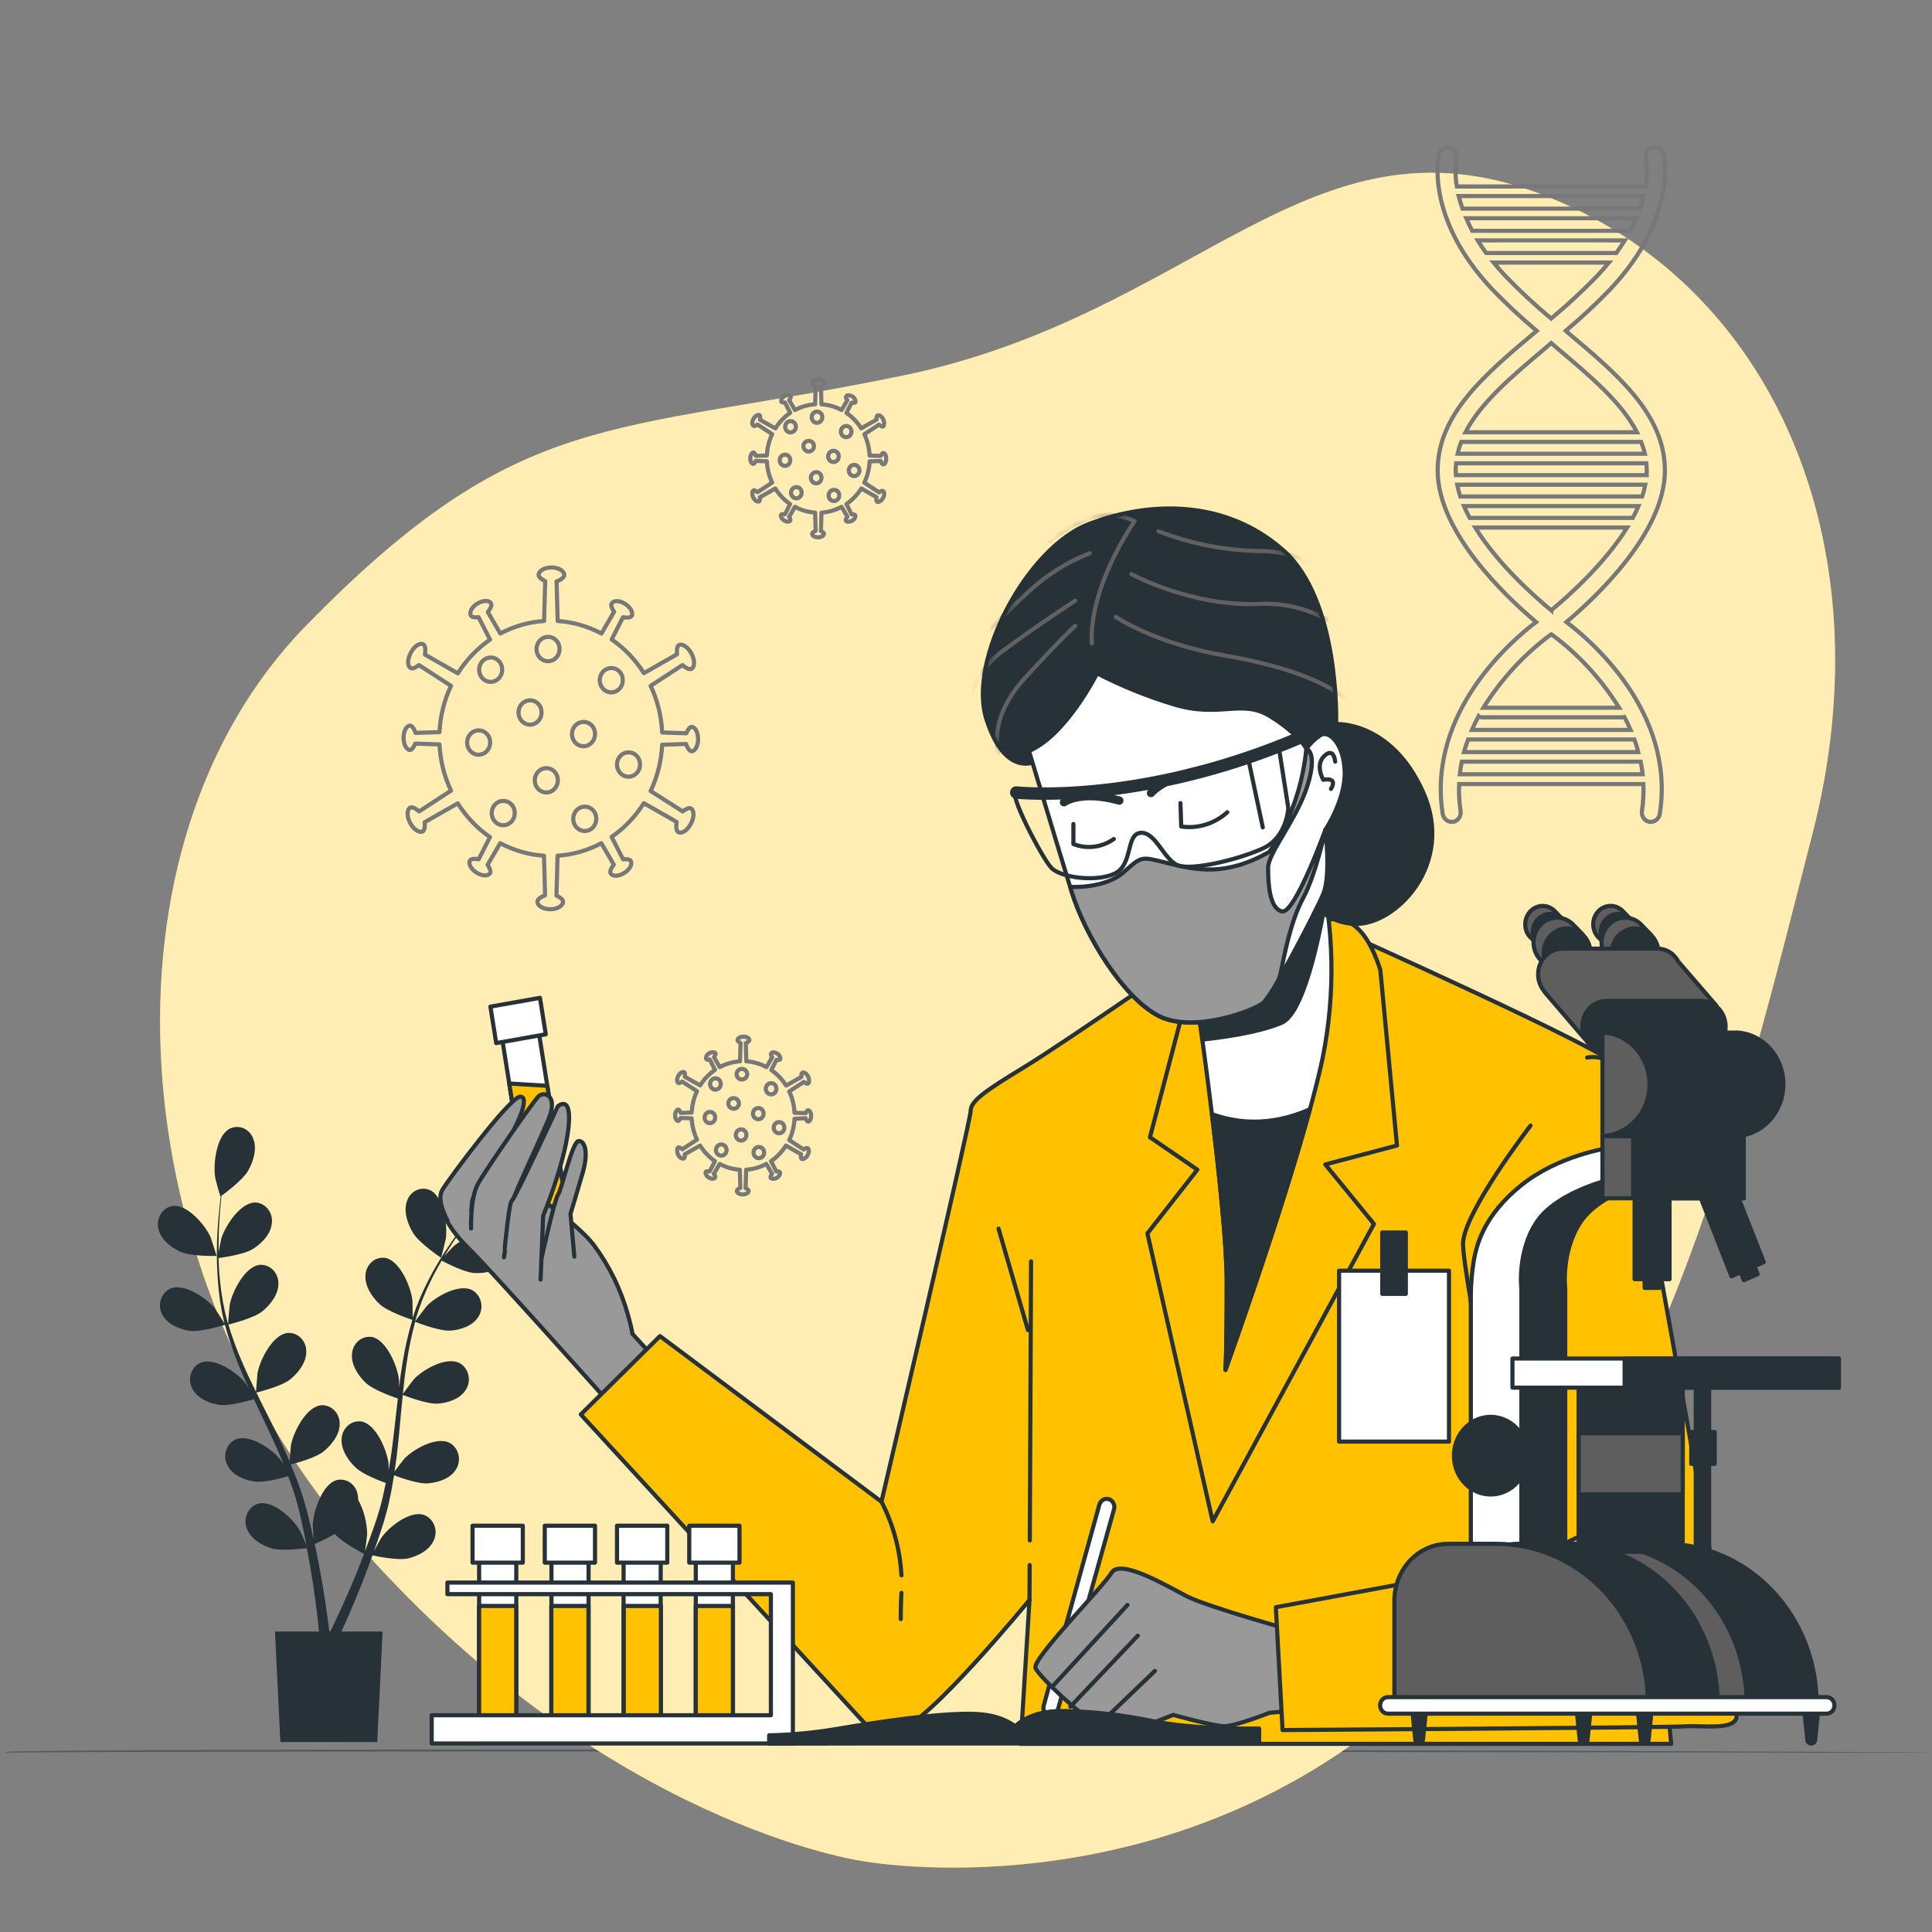 <svg width="210" height="210" viewBox="0 0 210 210" fill="none" xmlns="http://www.w3.org/2000/svg">
<rect x="0" y="0" width="210" height="210" fill="#808080" stroke="none"/>
<g clip-path="url(#clip0_171_16040)">
<path opacity="0.5" d="M210 190.5C210 190.559 143.998 190.375 68.615 190.375C-6.768 190.375 0.774 190.559 0.774 190.5C0.774 190.44 -6.797 190.154 68.615 190.154C144.026 190.154 210 190.436 210 190.5Z" fill="#263238"/>
<path d="M93.619 202.265C93.619 202.265 126.114 208.468 153.021 184.837C179.928 161.207 188.933 122.075 197.02 90.57C205.107 59.066 192.626 30.639 167.451 21.089C142.275 11.54 130.065 34.24 98.109 40.831C66.153 47.422 56.693 44.054 33.278 67.998C9.864 91.942 12.718 138.325 39.383 168.344C66.048 198.363 93.619 202.265 93.619 202.265Z" fill="#FFC100"/>
<path opacity="0.7" d="M93.619 202.265C93.619 202.265 126.114 208.468 153.021 184.837C179.928 161.207 188.933 122.075 197.02 90.57C205.107 59.066 192.626 30.639 167.451 21.089C142.275 11.54 130.065 34.24 98.109 40.831C66.153 47.422 56.693 44.054 33.278 67.998C9.864 91.942 12.718 138.325 39.383 168.344C66.048 198.363 93.619 202.265 93.619 202.265Z" fill="white"/>
<path d="M74.57 80.867C74.67 81.175 74.916 81.66 75.171 81.66C75.563 81.66 75.88 81.061 75.88 80.338C75.88 79.615 75.563 79.015 75.171 79.015C74.941 79.015 74.707 79.456 74.603 79.703L71.974 79.619C71.894 77.856 71.468 76.129 70.722 74.549L74.186 72.292C74.44 72.526 74.924 72.847 75.166 72.698C75.542 72.473 75.534 71.714 75.146 71.013C74.757 70.312 74.148 69.924 73.777 70.132C73.556 70.268 73.556 70.811 73.593 71.115L69.988 73.169C69.07 71.708 67.878 70.462 66.487 69.506L67.714 67.094C68.014 67.156 68.548 67.178 68.665 66.944C68.857 66.587 68.527 65.996 67.922 65.622C67.317 65.247 66.67 65.242 66.47 65.622C66.353 65.833 66.587 66.261 66.746 66.503L65.373 68.862C63.892 68.068 62.273 67.604 60.615 67.5L60.499 63.201C60.82 63.087 61.333 62.8 61.333 62.505C61.333 62.064 60.707 61.68 59.939 61.68C59.172 61.68 58.546 62.05 58.546 62.505C58.546 62.773 58.988 63.042 59.259 63.166L59.138 67.5C57.482 67.605 55.864 68.069 54.385 68.862L53.025 66.53C53.229 66.287 53.505 65.82 53.375 65.586C53.179 65.229 52.541 65.238 51.923 65.586C51.306 65.935 50.984 66.543 51.18 66.909C51.297 67.121 51.765 67.121 52.015 67.085L53.267 69.523C51.876 70.48 50.685 71.727 49.766 73.187L46.19 71.15C46.256 70.802 46.277 70.198 46.031 70.048C45.66 69.819 45.046 70.207 44.662 70.93C44.278 71.653 44.245 72.389 44.641 72.614C44.863 72.75 45.305 72.477 45.539 72.292L49.023 74.549C48.28 76.116 47.854 77.829 47.771 79.579L45.171 79.663C45.075 79.355 44.829 78.87 44.575 78.87C44.182 78.87 43.865 79.469 43.865 80.192C43.865 80.915 44.182 81.515 44.575 81.515C44.804 81.515 45.038 81.074 45.142 80.827L47.771 80.911C47.854 82.661 48.28 84.374 49.023 85.941L45.559 88.198C45.305 87.965 44.821 87.643 44.575 87.793C44.203 88.018 44.212 88.776 44.596 89.477C44.979 90.178 45.597 90.566 45.968 90.359C46.19 90.222 46.19 89.68 46.152 89.376L49.757 87.321C50.677 88.781 51.868 90.028 53.258 90.985L52.032 93.396C51.727 93.335 51.197 93.313 51.08 93.546C50.884 93.903 51.218 94.494 51.823 94.869C52.428 95.244 53.075 95.248 53.275 94.891C53.392 94.679 53.158 94.252 52.996 94.009L54.373 91.65C55.853 92.445 57.472 92.908 59.13 93.013L59.247 97.311C58.925 97.43 58.412 97.713 58.412 98.008C58.412 98.449 59.038 98.832 59.806 98.832C60.574 98.832 61.2 98.462 61.2 98.008C61.2 97.739 60.753 97.47 60.486 97.347L60.603 93.013C62.26 92.908 63.88 92.445 65.36 91.65L66.72 93.983C66.516 94.225 66.24 94.692 66.37 94.926C66.566 95.283 67.204 95.275 67.822 94.904C68.44 94.534 68.757 93.947 68.565 93.582C68.448 93.37 67.981 93.37 67.73 93.405L66.478 90.967C67.869 90.01 69.06 88.763 69.98 87.303L73.552 89.34C73.489 89.689 73.468 90.293 73.71 90.442C74.086 90.667 74.699 90.284 75.083 89.561C75.467 88.838 75.479 88.102 75.104 87.877C74.883 87.74 74.44 88.013 74.207 88.198L70.722 85.981C71.465 84.414 71.891 82.701 71.974 80.951L74.57 80.867Z" stroke="#787878" stroke-width="0.45" stroke-linecap="round" stroke-linejoin="round"/>
<path d="M60.82 70.484C60.832 70.748 60.769 71.01 60.64 71.236C60.51 71.462 60.319 71.642 60.092 71.752C59.864 71.863 59.611 71.899 59.364 71.855C59.117 71.812 58.888 71.692 58.707 71.509C58.526 71.327 58.4 71.092 58.346 70.834C58.293 70.576 58.314 70.306 58.406 70.061C58.499 69.815 58.659 69.605 58.866 69.456C59.073 69.308 59.318 69.228 59.568 69.228C59.891 69.22 60.205 69.347 60.44 69.583C60.674 69.818 60.811 70.142 60.82 70.484Z" stroke="#787878" stroke-width="0.45" stroke-linecap="round" stroke-linejoin="round"/>
<path d="M53.275 80.647C53.288 80.91 53.225 81.172 53.095 81.398C52.965 81.624 52.775 81.804 52.547 81.915C52.32 82.025 52.066 82.061 51.82 82.017C51.573 81.974 51.344 81.854 51.163 81.671C50.981 81.49 50.856 81.254 50.802 80.996C50.748 80.738 50.769 80.469 50.862 80.223C50.955 79.977 51.115 79.767 51.322 79.618C51.529 79.47 51.773 79.39 52.023 79.39C52.347 79.382 52.66 79.509 52.895 79.745C53.13 79.98 53.266 80.305 53.275 80.647Z" stroke="#787878" stroke-width="0.45" stroke-linecap="round" stroke-linejoin="round"/>
<path d="M58.862 77.38C58.875 77.644 58.812 77.906 58.683 78.132C58.553 78.358 58.362 78.537 58.135 78.648C57.907 78.758 57.654 78.794 57.407 78.751C57.16 78.707 56.931 78.587 56.75 78.405C56.569 78.223 56.443 77.987 56.389 77.729C56.336 77.471 56.357 77.202 56.449 76.956C56.542 76.711 56.702 76.5 56.909 76.352C57.116 76.203 57.361 76.124 57.611 76.123C57.934 76.115 58.248 76.243 58.482 76.478C58.717 76.714 58.854 77.038 58.862 77.38Z" stroke="#787878" stroke-width="0.45" stroke-linecap="round" stroke-linejoin="round"/>
<path d="M55.95 88.313C55.962 88.577 55.9 88.839 55.77 89.065C55.64 89.291 55.45 89.471 55.222 89.581C54.995 89.692 54.741 89.727 54.495 89.684C54.248 89.641 54.019 89.52 53.837 89.338C53.656 89.156 53.53 88.921 53.477 88.663C53.423 88.404 53.444 88.135 53.537 87.89C53.629 87.644 53.789 87.433 53.996 87.285C54.203 87.136 54.448 87.057 54.698 87.057C55.022 87.048 55.335 87.176 55.57 87.412C55.804 87.647 55.941 87.971 55.95 88.313Z" stroke="#787878" stroke-width="0.45" stroke-linecap="round" stroke-linejoin="round"/>
<path d="M69.566 83.036C69.579 83.3 69.516 83.562 69.386 83.788C69.257 84.014 69.066 84.194 68.838 84.304C68.611 84.414 68.358 84.45 68.111 84.407C67.864 84.364 67.635 84.243 67.454 84.061C67.272 83.879 67.147 83.644 67.093 83.385C67.039 83.127 67.06 82.858 67.153 82.612C67.246 82.367 67.406 82.156 67.613 82.008C67.82 81.859 68.064 81.78 68.314 81.78C68.638 81.771 68.951 81.899 69.186 82.134C69.421 82.37 69.557 82.694 69.566 83.036Z" stroke="#787878" stroke-width="0.45" stroke-linecap="round" stroke-linejoin="round"/>
<path d="M60.632 84.751C60.645 85.015 60.582 85.277 60.452 85.503C60.322 85.729 60.132 85.909 59.904 86.019C59.677 86.13 59.423 86.165 59.177 86.122C58.93 86.079 58.701 85.958 58.52 85.776C58.338 85.594 58.212 85.359 58.159 85.101C58.105 84.843 58.126 84.573 58.219 84.328C58.312 84.082 58.472 83.872 58.679 83.723C58.886 83.575 59.13 83.495 59.38 83.495C59.704 83.487 60.017 83.614 60.252 83.85C60.487 84.085 60.623 84.409 60.632 84.751Z" stroke="#787878" stroke-width="0.45" stroke-linecap="round" stroke-linejoin="round"/>
<path d="M64.675 79.725C64.688 79.989 64.625 80.251 64.496 80.477C64.366 80.703 64.175 80.883 63.948 80.993C63.72 81.103 63.467 81.139 63.22 81.096C62.973 81.052 62.744 80.932 62.563 80.75C62.382 80.568 62.256 80.333 62.202 80.074C62.149 79.816 62.17 79.547 62.262 79.302C62.355 79.056 62.515 78.845 62.722 78.697C62.929 78.548 63.173 78.469 63.424 78.469C63.747 78.46 64.061 78.588 64.295 78.823C64.53 79.059 64.667 79.383 64.675 79.725Z" stroke="#787878" stroke-width="0.45" stroke-linecap="round" stroke-linejoin="round"/>
<path d="M67.693 73.87C67.706 74.134 67.643 74.396 67.513 74.622C67.383 74.848 67.193 75.028 66.965 75.138C66.738 75.249 66.484 75.285 66.238 75.241C65.991 75.198 65.762 75.078 65.581 74.895C65.399 74.713 65.274 74.478 65.22 74.22C65.166 73.962 65.187 73.692 65.28 73.447C65.373 73.201 65.533 72.991 65.74 72.842C65.947 72.694 66.191 72.614 66.441 72.614C66.765 72.606 67.078 72.733 67.313 72.969C67.548 73.204 67.684 73.528 67.693 73.87Z" stroke="#787878" stroke-width="0.45" stroke-linecap="round" stroke-linejoin="round"/>
<path d="M64.809 88.939C64.822 89.203 64.759 89.465 64.629 89.691C64.5 89.917 64.309 90.097 64.082 90.207C63.854 90.318 63.601 90.353 63.354 90.31C63.107 90.267 62.878 90.146 62.697 89.964C62.515 89.782 62.39 89.547 62.336 89.289C62.283 89.031 62.303 88.761 62.396 88.516C62.489 88.27 62.649 88.059 62.856 87.911C63.063 87.763 63.307 87.683 63.557 87.683C63.718 87.678 63.877 87.707 64.027 87.767C64.177 87.828 64.314 87.919 64.43 88.036C64.547 88.153 64.64 88.293 64.705 88.448C64.77 88.603 64.805 88.77 64.809 88.939Z" stroke="#787878" stroke-width="0.45" stroke-linecap="round" stroke-linejoin="round"/>
<path d="M54.582 72.728C54.594 72.993 54.532 73.254 54.402 73.481C54.272 73.707 54.081 73.886 53.854 73.997C53.627 74.107 53.373 74.143 53.126 74.099C52.88 74.056 52.651 73.936 52.469 73.754C52.288 73.572 52.162 73.336 52.109 73.078C52.055 72.82 52.076 72.55 52.169 72.305C52.261 72.059 52.421 71.849 52.628 71.7C52.835 71.552 53.08 71.472 53.33 71.472C53.49 71.467 53.65 71.496 53.8 71.557C53.95 71.618 54.087 71.709 54.203 71.826C54.319 71.942 54.413 72.082 54.478 72.237C54.543 72.392 54.578 72.559 54.582 72.728Z" stroke="#787878" stroke-width="0.45" stroke-linecap="round" stroke-linejoin="round"/>
<path d="M87.56 121.546C87.606 121.687 87.719 121.912 87.835 121.912C88.015 121.912 88.165 121.634 88.165 121.295C88.165 120.955 88.015 120.678 87.835 120.678C87.731 120.678 87.623 120.876 87.573 120.995L86.362 120.955C86.323 120.149 86.127 119.359 85.787 118.636L87.381 117.596C87.497 117.702 87.723 117.852 87.835 117.781C87.948 117.711 88.002 117.34 87.835 117.005C87.668 116.67 87.372 116.503 87.201 116.608C87.101 116.67 87.101 116.917 87.118 117.049L85.448 117.997C85.026 117.323 84.476 116.748 83.834 116.309L84.401 115.198C84.539 115.224 84.781 115.233 84.818 115.127C84.856 115.021 84.756 114.686 84.476 114.519C84.197 114.351 83.896 114.342 83.808 114.519C83.754 114.616 83.859 114.814 83.934 114.915L83.316 115.991C82.634 115.625 81.889 115.411 81.125 115.361L81.067 113.381C81.217 113.324 81.451 113.196 81.451 113.059C81.451 112.848 81.163 112.68 80.808 112.68C80.454 112.68 80.166 112.848 80.166 113.059C80.166 113.183 80.37 113.306 80.495 113.364L80.437 115.361C79.669 115.409 78.919 115.624 78.234 115.991L77.608 114.915C77.699 114.801 77.825 114.589 77.766 114.475C77.708 114.36 77.378 114.316 77.099 114.475C76.819 114.633 76.681 114.915 76.756 115.083C76.831 115.25 77.023 115.18 77.144 115.167L77.72 116.291C77.078 116.73 76.528 117.305 76.105 117.979L74.436 117.04C74.465 116.882 74.474 116.6 74.361 116.533C74.248 116.467 73.906 116.604 73.731 116.93C73.556 117.256 73.547 117.605 73.731 117.706C73.835 117.772 74.04 117.644 74.148 117.561L75.759 118.61C75.418 119.333 75.222 120.122 75.183 120.929L73.986 120.969C73.94 120.823 73.827 120.603 73.71 120.603C73.593 120.603 73.38 120.876 73.38 121.22C73.38 121.564 73.531 121.837 73.71 121.837C73.814 121.837 73.923 121.639 73.973 121.52L75.183 121.555C75.222 122.363 75.418 123.154 75.759 123.878L74.165 124.919C74.048 124.809 73.823 124.663 73.71 124.729C73.597 124.795 73.543 125.17 73.71 125.509C73.877 125.849 74.173 126.012 74.344 125.906C74.445 125.845 74.445 125.593 74.428 125.465L76.097 124.518C76.519 125.193 77.069 125.769 77.712 126.21L77.144 127.321C77.007 127.291 76.765 127.282 76.706 127.392C76.648 127.502 76.769 127.833 77.048 128C77.328 128.168 77.628 128.172 77.72 128C77.812 127.828 77.666 127.705 77.591 127.599L78.225 126.515C78.907 126.881 79.653 127.094 80.416 127.141L80.474 129.125C80.324 129.178 80.091 129.31 80.091 129.446C80.091 129.654 80.378 129.826 80.733 129.826C81.088 129.826 81.376 129.654 81.376 129.446C81.376 129.323 81.171 129.195 81.046 129.142L81.105 127.141C81.868 127.094 82.614 126.881 83.295 126.515L83.921 127.586C83.829 127.701 83.704 127.917 83.763 128.027C83.821 128.137 84.151 128.19 84.43 128.027C84.71 127.864 84.848 127.586 84.772 127.418C84.718 127.321 84.505 127.321 84.384 127.339L83.808 126.215C84.451 125.774 85.001 125.198 85.424 124.522L87.072 125.461C87.043 125.624 87.034 125.902 87.147 125.972C87.26 126.043 87.602 125.897 87.781 125.571C87.961 125.245 87.961 124.901 87.781 124.795C87.677 124.734 87.472 124.857 87.364 124.945L85.787 123.927C86.128 123.202 86.324 122.411 86.362 121.603L87.56 121.546Z" stroke="#787878" stroke-width="0.45" stroke-linecap="round" stroke-linejoin="round"/>
<path d="M80.641 117.336C80.959 117.336 81.217 117.077 81.217 116.758C81.217 116.439 80.959 116.181 80.641 116.181C80.323 116.181 80.065 116.439 80.065 116.758C80.065 117.077 80.323 117.336 80.641 117.336Z" stroke="#787878" stroke-width="0.45" stroke-linecap="round" stroke-linejoin="round"/>
<path d="M77.737 121.445C77.742 121.566 77.713 121.686 77.653 121.789C77.592 121.893 77.504 121.975 77.4 122.025C77.295 122.075 77.178 122.091 77.065 122.071C76.952 122.05 76.847 121.995 76.764 121.911C76.681 121.827 76.623 121.718 76.599 121.6C76.575 121.481 76.585 121.357 76.627 121.245C76.67 121.132 76.744 121.035 76.839 120.967C76.934 120.899 77.046 120.863 77.161 120.863C77.235 120.861 77.309 120.874 77.378 120.903C77.447 120.931 77.51 120.973 77.563 121.028C77.617 121.082 77.66 121.146 77.689 121.218C77.719 121.289 77.736 121.366 77.737 121.445Z" stroke="#787878" stroke-width="0.45" stroke-linecap="round" stroke-linejoin="round"/>
<path d="M79.74 120.514C80.058 120.514 80.316 120.256 80.316 119.937C80.316 119.618 80.058 119.359 79.74 119.359C79.422 119.359 79.164 119.618 79.164 119.937C79.164 120.256 79.422 120.514 79.74 120.514Z" stroke="#787878" stroke-width="0.45" stroke-linecap="round" stroke-linejoin="round"/>
<path d="M78.972 124.98C78.978 125.102 78.948 125.222 78.888 125.325C78.828 125.429 78.74 125.511 78.635 125.561C78.53 125.611 78.414 125.627 78.3 125.607C78.187 125.586 78.082 125.53 77.999 125.447C77.916 125.363 77.859 125.254 77.834 125.136C77.81 125.017 77.82 124.893 77.863 124.781C77.905 124.668 77.979 124.571 78.074 124.503C78.169 124.435 78.282 124.399 78.397 124.398C78.471 124.397 78.544 124.41 78.613 124.439C78.682 124.467 78.745 124.509 78.799 124.563C78.852 124.617 78.895 124.682 78.925 124.754C78.955 124.825 78.971 124.902 78.972 124.98Z" stroke="#787878" stroke-width="0.45" stroke-linecap="round" stroke-linejoin="round"/>
<path d="M85.253 122.547C85.258 122.668 85.228 122.788 85.168 122.892C85.108 122.995 85.02 123.077 84.915 123.127C84.811 123.177 84.694 123.193 84.581 123.173C84.467 123.153 84.362 123.097 84.279 123.013C84.196 122.929 84.139 122.821 84.115 122.702C84.09 122.583 84.1 122.46 84.143 122.347C84.186 122.234 84.259 122.138 84.355 122.069C84.45 122.001 84.562 121.965 84.677 121.965C84.751 121.963 84.825 121.977 84.893 122.005C84.962 122.033 85.025 122.076 85.079 122.13C85.132 122.184 85.175 122.248 85.205 122.32C85.235 122.391 85.251 122.469 85.253 122.547Z" stroke="#787878" stroke-width="0.45" stroke-linecap="round" stroke-linejoin="round"/>
<path d="M81.129 123.336C81.135 123.458 81.107 123.578 81.047 123.682C80.987 123.786 80.9 123.869 80.795 123.92C80.69 123.971 80.574 123.987 80.46 123.967C80.347 123.947 80.241 123.892 80.158 123.808C80.074 123.724 80.017 123.616 79.992 123.497C79.967 123.379 79.977 123.255 80.019 123.142C80.062 123.029 80.136 122.932 80.231 122.864C80.326 122.795 80.439 122.759 80.554 122.759C80.702 122.755 80.846 122.814 80.954 122.922C81.062 123.03 81.125 123.179 81.129 123.336Z" stroke="#787878" stroke-width="0.45" stroke-linecap="round" stroke-linejoin="round"/>
<path d="M82.995 121.017C83.001 121.138 82.972 121.259 82.912 121.363C82.853 121.467 82.765 121.55 82.66 121.601C82.556 121.651 82.439 121.668 82.326 121.648C82.212 121.628 82.107 121.573 82.023 121.489C81.94 121.405 81.882 121.297 81.857 121.178C81.832 121.059 81.842 120.936 81.885 120.823C81.927 120.71 82.001 120.613 82.096 120.544C82.191 120.476 82.304 120.44 82.419 120.439C82.568 120.436 82.712 120.495 82.82 120.603C82.927 120.711 82.99 120.86 82.995 121.017Z" stroke="#787878" stroke-width="0.45" stroke-linecap="round" stroke-linejoin="round"/>
<path d="M84.388 118.319C84.394 118.44 84.364 118.56 84.304 118.664C84.244 118.767 84.156 118.849 84.051 118.9C83.946 118.95 83.83 118.966 83.716 118.945C83.603 118.925 83.498 118.869 83.415 118.785C83.332 118.701 83.275 118.593 83.25 118.474C83.226 118.355 83.236 118.232 83.279 118.119C83.321 118.006 83.395 117.91 83.49 117.842C83.585 117.774 83.698 117.737 83.813 117.737C83.887 117.735 83.96 117.749 84.029 117.777C84.098 117.805 84.161 117.848 84.215 117.902C84.268 117.956 84.311 118.021 84.341 118.092C84.371 118.164 84.387 118.241 84.388 118.319Z" stroke="#787878" stroke-width="0.45" stroke-linecap="round" stroke-linejoin="round"/>
<path d="M83.058 125.249C83.064 125.371 83.035 125.491 82.975 125.595C82.916 125.699 82.828 125.782 82.723 125.833C82.619 125.884 82.502 125.9 82.388 125.88C82.275 125.861 82.17 125.805 82.086 125.721C82.003 125.638 81.945 125.529 81.92 125.411C81.895 125.292 81.905 125.168 81.948 125.055C81.99 124.942 82.064 124.845 82.159 124.777C82.254 124.709 82.367 124.672 82.482 124.672C82.631 124.668 82.775 124.727 82.882 124.835C82.99 124.943 83.053 125.092 83.058 125.249Z" stroke="#787878" stroke-width="0.45" stroke-linecap="round" stroke-linejoin="round"/>
<path d="M78.342 117.79C78.349 117.912 78.321 118.034 78.261 118.139C78.202 118.245 78.114 118.329 78.008 118.38C77.903 118.432 77.785 118.45 77.671 118.43C77.556 118.41 77.45 118.355 77.365 118.271C77.281 118.187 77.222 118.078 77.197 117.958C77.172 117.838 77.181 117.713 77.224 117.599C77.267 117.485 77.341 117.387 77.437 117.318C77.533 117.249 77.646 117.212 77.762 117.212C77.836 117.21 77.91 117.223 77.979 117.251C78.048 117.278 78.112 117.32 78.165 117.374C78.219 117.428 78.263 117.492 78.293 117.563C78.323 117.635 78.34 117.712 78.342 117.79Z" stroke="#787878" stroke-width="0.45" stroke-linecap="round" stroke-linejoin="round"/>
<path d="M95.722 50.107C95.768 50.253 95.881 50.473 95.998 50.473C96.181 50.473 96.327 50.2 96.327 49.856C96.327 49.512 96.181 49.239 95.998 49.239C95.893 49.239 95.785 49.437 95.735 49.556L94.525 49.521C94.486 48.713 94.29 47.922 93.949 47.198L95.543 46.157C95.664 46.267 95.885 46.413 95.998 46.347C96.11 46.281 96.165 45.906 95.998 45.566C95.831 45.227 95.534 45.064 95.363 45.17C95.263 45.231 95.263 45.483 95.28 45.61L93.611 46.558C93.189 45.888 92.643 45.317 92.004 44.879L92.572 43.768C92.709 43.798 92.951 43.807 92.989 43.697C93.027 43.587 92.926 43.256 92.647 43.093C92.367 42.93 92.067 42.917 91.979 43.093C91.891 43.269 92.033 43.388 92.104 43.494L91.478 44.57C90.797 44.204 90.051 43.99 89.288 43.944L89.233 41.96C89.379 41.907 89.613 41.775 89.613 41.638C89.613 41.431 89.325 41.259 88.971 41.259C88.616 41.259 88.328 41.431 88.328 41.638C88.328 41.762 88.532 41.889 88.657 41.942L88.603 43.944C87.838 43.99 87.091 44.203 86.408 44.57L85.782 43.499C85.874 43.384 85.999 43.168 85.941 43.058C85.882 42.948 85.553 42.895 85.273 43.058C84.994 43.221 84.856 43.499 84.931 43.666C84.985 43.763 85.198 43.763 85.319 43.745L85.895 44.87C85.252 45.311 84.703 45.887 84.28 46.563L82.611 45.624C82.64 45.461 82.648 45.183 82.536 45.112C82.423 45.042 82.081 45.187 81.906 45.513C81.73 45.84 81.722 46.184 81.906 46.289C82.01 46.351 82.215 46.228 82.323 46.139L83.93 47.189C83.59 47.914 83.394 48.704 83.354 49.512L82.156 49.547C82.11 49.406 81.998 49.181 81.881 49.181C81.764 49.181 81.555 49.459 81.555 49.799C81.555 50.138 81.701 50.416 81.881 50.416C81.985 50.416 82.094 50.222 82.144 50.099L83.354 50.138C83.395 50.944 83.591 51.733 83.93 52.457L82.335 53.498C82.219 53.392 81.993 53.242 81.881 53.312C81.768 53.383 81.714 53.753 81.881 54.088C82.048 54.423 82.344 54.591 82.515 54.489C82.615 54.423 82.615 54.176 82.598 54.049L84.268 53.101C84.69 53.775 85.24 54.35 85.882 54.789L85.328 55.896C85.19 55.87 84.948 55.861 84.889 55.967C84.831 56.072 84.952 56.407 85.231 56.575C85.511 56.742 85.812 56.751 85.903 56.575C85.954 56.478 85.849 56.279 85.774 56.178L86.408 55.089C87.092 55.455 87.839 55.669 88.603 55.72L88.657 57.699C88.507 57.756 88.274 57.884 88.274 58.021C88.274 58.233 88.561 58.404 88.916 58.404C89.271 58.404 89.559 58.233 89.559 58.021C89.559 57.898 89.354 57.774 89.233 57.717L89.288 55.72C90.051 55.669 90.796 55.455 91.478 55.089L92.109 56.165C92.013 56.279 91.887 56.491 91.946 56.606C92.004 56.72 92.334 56.764 92.614 56.606C92.893 56.447 93.031 56.165 92.956 55.997C92.901 55.9 92.689 55.9 92.568 55.914L92.004 54.785C92.647 54.346 93.197 53.771 93.619 53.096L95.267 54.035C95.238 54.199 95.23 54.476 95.343 54.542C95.455 54.609 95.797 54.472 95.977 54.146C96.156 53.819 96.156 53.471 95.977 53.37C95.877 53.308 95.668 53.431 95.56 53.515L93.949 52.466C94.29 51.743 94.486 50.954 94.525 50.147L95.722 50.107Z" stroke="#787878" stroke-width="0.45" stroke-linecap="round" stroke-linejoin="round"/>
<path d="M89.379 45.32C89.385 45.441 89.357 45.562 89.297 45.666C89.237 45.77 89.15 45.852 89.045 45.903C88.94 45.954 88.824 45.971 88.71 45.951C88.597 45.931 88.491 45.876 88.408 45.792C88.324 45.708 88.267 45.6 88.242 45.481C88.217 45.362 88.227 45.239 88.269 45.126C88.312 45.013 88.386 44.916 88.481 44.847C88.576 44.779 88.689 44.742 88.804 44.742C88.877 44.74 88.951 44.753 89.02 44.781C89.089 44.809 89.152 44.851 89.205 44.904C89.259 44.958 89.302 45.022 89.332 45.094C89.362 45.165 89.378 45.242 89.379 45.32Z" stroke="#787878" stroke-width="0.45" stroke-linecap="round" stroke-linejoin="round"/>
<path d="M85.899 50.006C85.904 50.127 85.873 50.247 85.812 50.35C85.751 50.453 85.663 50.535 85.558 50.584C85.453 50.633 85.336 50.648 85.223 50.627C85.11 50.606 85.005 50.549 84.923 50.465C84.84 50.38 84.784 50.271 84.76 50.152C84.737 50.033 84.747 49.91 84.791 49.797C84.835 49.685 84.909 49.589 85.005 49.522C85.1 49.454 85.213 49.419 85.328 49.42C85.402 49.419 85.475 49.433 85.544 49.462C85.613 49.49 85.675 49.533 85.728 49.588C85.782 49.642 85.824 49.707 85.853 49.779C85.883 49.851 85.898 49.928 85.899 50.006Z" stroke="#787878" stroke-width="0.45" stroke-linecap="round" stroke-linejoin="round"/>
<path d="M87.903 49.076C88.221 49.076 88.478 48.817 88.478 48.498C88.478 48.179 88.221 47.921 87.903 47.921C87.585 47.921 87.327 48.179 87.327 48.498C87.327 48.817 87.585 49.076 87.903 49.076Z" stroke="#787878" stroke-width="0.45" stroke-linecap="round" stroke-linejoin="round"/>
<path d="M87.135 53.542C87.137 53.664 87.105 53.783 87.042 53.886C86.979 53.988 86.889 54.068 86.783 54.115C86.677 54.163 86.559 54.175 86.446 54.151C86.333 54.128 86.23 54.069 86.148 53.982C86.068 53.895 86.013 53.785 85.992 53.665C85.972 53.545 85.985 53.421 86.032 53.31C86.078 53.198 86.155 53.104 86.253 53.039C86.35 52.975 86.464 52.942 86.579 52.947C86.728 52.949 86.869 53.013 86.972 53.124C87.076 53.236 87.135 53.386 87.135 53.542Z" stroke="#787878" stroke-width="0.45" stroke-linecap="round" stroke-linejoin="round"/>
<path d="M93.415 51.108C93.421 51.23 93.392 51.35 93.332 51.454C93.272 51.558 93.185 51.641 93.08 51.692C92.976 51.743 92.859 51.759 92.745 51.739C92.632 51.719 92.527 51.664 92.443 51.58C92.36 51.497 92.302 51.389 92.277 51.27C92.252 51.151 92.262 51.027 92.305 50.914C92.347 50.801 92.421 50.704 92.516 50.636C92.611 50.568 92.724 50.531 92.839 50.531C92.913 50.528 92.986 50.542 93.055 50.569C93.124 50.597 93.187 50.639 93.241 50.693C93.294 50.746 93.337 50.811 93.367 50.882C93.397 50.953 93.413 51.03 93.415 51.108Z" stroke="#787878" stroke-width="0.45" stroke-linecap="round" stroke-linejoin="round"/>
<path d="M89.292 51.902C89.297 52.023 89.267 52.143 89.207 52.247C89.147 52.35 89.059 52.432 88.954 52.483C88.85 52.533 88.733 52.548 88.62 52.528C88.506 52.508 88.401 52.452 88.318 52.368C88.235 52.284 88.178 52.176 88.154 52.057C88.129 51.938 88.139 51.815 88.182 51.702C88.225 51.589 88.298 51.493 88.394 51.425C88.489 51.356 88.601 51.32 88.716 51.32C88.79 51.318 88.864 51.332 88.933 51.36C89.001 51.389 89.064 51.431 89.118 51.485C89.171 51.539 89.214 51.604 89.244 51.675C89.274 51.747 89.29 51.824 89.292 51.902Z" stroke="#787878" stroke-width="0.45" stroke-linecap="round" stroke-linejoin="round"/>
<path d="M91.17 49.583C91.175 49.704 91.145 49.824 91.085 49.928C91.025 50.031 90.937 50.113 90.832 50.163C90.728 50.214 90.611 50.229 90.498 50.209C90.384 50.189 90.279 50.133 90.196 50.049C90.113 49.965 90.056 49.857 90.032 49.738C90.007 49.619 90.017 49.496 90.06 49.383C90.103 49.27 90.176 49.174 90.272 49.105C90.367 49.037 90.479 49.001 90.594 49.001C90.668 48.999 90.741 49.013 90.81 49.041C90.879 49.069 90.942 49.112 90.996 49.166C91.049 49.22 91.092 49.285 91.122 49.356C91.152 49.428 91.168 49.505 91.17 49.583Z" stroke="#787878" stroke-width="0.45" stroke-linecap="round" stroke-linejoin="round"/>
<path d="M92.551 46.88C92.557 47.002 92.528 47.122 92.468 47.226C92.409 47.33 92.321 47.413 92.216 47.464C92.112 47.515 91.995 47.531 91.882 47.511C91.768 47.491 91.663 47.436 91.579 47.352C91.496 47.269 91.438 47.16 91.413 47.041C91.389 46.923 91.398 46.799 91.441 46.686C91.483 46.573 91.557 46.476 91.652 46.408C91.748 46.339 91.86 46.303 91.975 46.303C92.124 46.299 92.268 46.358 92.376 46.466C92.484 46.574 92.546 46.723 92.551 46.88Z" stroke="#787878" stroke-width="0.45" stroke-linecap="round" stroke-linejoin="round"/>
<path d="M91.22 53.828C91.225 53.95 91.196 54.07 91.135 54.173C91.075 54.277 90.987 54.359 90.882 54.409C90.778 54.459 90.661 54.475 90.548 54.455C90.435 54.434 90.33 54.379 90.247 54.294C90.164 54.211 90.106 54.102 90.082 53.984C90.058 53.865 90.067 53.741 90.11 53.629C90.153 53.516 90.227 53.419 90.322 53.351C90.417 53.283 90.529 53.247 90.644 53.246C90.718 53.244 90.792 53.257 90.861 53.285C90.931 53.314 90.994 53.356 91.047 53.41C91.101 53.464 91.144 53.529 91.174 53.601C91.203 53.673 91.219 53.75 91.22 53.828Z" stroke="#787878" stroke-width="0.45" stroke-linecap="round" stroke-linejoin="round"/>
<path d="M86.504 46.356C86.511 46.478 86.483 46.6 86.423 46.706C86.363 46.811 86.275 46.895 86.169 46.947C86.064 46.999 85.946 47.016 85.831 46.996C85.717 46.976 85.61 46.92 85.526 46.836C85.442 46.751 85.383 46.642 85.359 46.521C85.334 46.401 85.344 46.276 85.387 46.162C85.43 46.048 85.505 45.951 85.602 45.882C85.698 45.814 85.812 45.778 85.928 45.778C86.002 45.776 86.076 45.789 86.145 45.817C86.214 45.845 86.277 45.887 86.33 45.94C86.384 45.994 86.427 46.058 86.457 46.13C86.487 46.201 86.503 46.278 86.504 46.356Z" stroke="#787878" stroke-width="0.45" stroke-linecap="round" stroke-linejoin="round"/>
<path d="M180.967 51.144C180.967 45.029 175.809 40.691 170.347 36.097C170.293 36.053 170.238 36.008 170.188 35.96C171.866 34.55 173.473 33.049 175.004 31.463C182.302 23.752 180.888 17.078 180.817 16.795C180.756 16.528 180.598 16.297 180.377 16.154C180.155 16.01 179.889 15.965 179.636 16.028C179.382 16.092 179.161 16.26 179.023 16.494C178.885 16.728 178.84 17.011 178.897 17.28C179.055 18.271 179.045 19.283 178.868 20.27H158.354C158.178 19.283 158.166 18.271 158.321 17.28C158.38 17.012 158.337 16.73 158.201 16.496C158.064 16.262 157.845 16.094 157.592 16.03C157.338 15.966 157.071 16.01 156.849 16.154C156.626 16.297 156.467 16.528 156.405 16.795C156.338 17.078 154.92 23.752 162.214 31.463C163.747 33.048 165.356 34.549 167.034 35.96L166.875 36.097C161.417 40.691 156.267 45.011 156.267 51.144C156.267 57.805 163.578 64.753 166.967 67.615C164.513 69.462 155.091 77.344 156.814 88.45C156.851 88.695 156.969 88.918 157.147 89.08C157.325 89.241 157.552 89.331 157.786 89.332C157.839 89.338 157.892 89.338 157.945 89.332C158.073 89.31 158.195 89.261 158.305 89.189C158.415 89.118 158.511 89.023 158.586 88.912C158.662 88.802 158.716 88.676 158.746 88.543C158.775 88.41 158.78 88.272 158.759 88.137C158.61 87.174 158.557 86.197 158.6 85.223H178.63C178.672 86.197 178.619 87.174 178.472 88.137C178.45 88.272 178.454 88.41 178.484 88.543C178.513 88.677 178.567 88.802 178.643 88.914C178.718 89.025 178.814 89.119 178.925 89.191C179.035 89.262 179.157 89.31 179.285 89.332C179.338 89.338 179.391 89.338 179.444 89.332C179.679 89.331 179.905 89.241 180.084 89.08C180.262 88.918 180.38 88.695 180.416 88.45C182.144 77.309 172.655 69.413 170.264 67.615C173.635 64.775 180.967 57.818 180.967 51.144ZM158.229 51.144C158.231 50.881 158.247 50.619 158.275 50.359H178.952C178.978 50.62 178.992 50.881 178.993 51.144C178.993 51.307 178.993 51.474 178.993 51.642H158.254C158.241 51.474 158.229 51.307 158.229 51.144ZM178.835 52.687C178.75 53.12 178.639 53.547 178.501 53.965H158.725C158.586 53.548 158.474 53.121 158.392 52.687H178.835ZM178.793 49.318H158.433C158.534 48.881 158.665 48.452 158.826 48.035H178.384C178.553 48.452 178.693 48.88 178.801 49.318H178.793ZM159.126 55.01H178.096C177.913 55.451 177.704 55.865 177.474 56.293H159.748C159.518 55.865 159.31 55.438 159.126 55.01ZM160.62 26.129H176.606C176.331 26.57 176.031 27.01 175.688 27.5H161.534C161.196 27.032 160.895 26.578 160.62 26.129ZM177.203 25.088H160.023C159.773 24.616 159.56 24.162 159.372 23.721H177.862C177.671 24.162 177.454 24.616 177.203 25.088ZM178.659 21.31C178.544 21.773 178.405 22.229 178.242 22.677H158.963C158.796 22.196 158.667 21.738 158.546 21.31H178.659ZM163.616 29.986C163.153 29.497 162.731 29.016 162.343 28.54H174.883C174.495 29.016 174.073 29.497 173.61 29.986C172.02 31.626 170.348 33.176 168.603 34.629C166.864 33.175 165.2 31.625 163.616 29.986ZM168.106 37.728L168.611 37.287L169.12 37.728C172.876 40.898 176.285 43.768 177.933 46.986H159.289C160.941 43.768 164.334 40.898 168.106 37.728ZM161.037 77.971H176.435C176.48 77.967 176.523 77.957 176.565 77.94C176.807 78.38 177.028 78.857 177.237 79.337H159.99C160.215 78.821 160.457 78.323 160.716 77.838C160.804 77.922 160.918 77.969 161.037 77.971ZM159.572 80.378H177.654C177.817 80.819 177.958 81.281 178.071 81.749H159.126C159.268 81.281 159.41 80.823 159.572 80.378ZM158.671 84.156C158.721 83.715 158.8 83.239 158.892 82.789H178.334C178.426 83.23 178.501 83.693 178.555 84.156H158.671ZM175.989 76.926H161.237C163.195 73.796 165.697 71.088 168.611 68.946H168.632C171.54 71.09 174.037 73.798 175.989 76.926ZM168.615 66.345C166.7 64.762 162.773 61.266 160.353 57.342H176.869C174.424 61.262 170.506 64.766 168.615 66.336V66.345Z" stroke="#787878" stroke-width="0.45" stroke-miterlimit="10"/>
<path d="M19.591 136.055C20.739 136.584 23.539 136.518 23.543 136.518C23.547 136.518 22.942 134.578 22.888 134.463C22.27 133.101 20.33 130.857 18.744 131.086C18.483 131.131 18.233 131.234 18.011 131.388C17.79 131.542 17.601 131.743 17.458 131.979C17.315 132.215 17.221 132.48 17.182 132.757C17.142 133.034 17.158 133.316 17.229 133.586C17.492 134.746 18.615 135.605 19.591 136.055Z" fill="#263238"/>
<path d="M20.559 144.648C21.748 144.833 24.248 144.066 24.448 144.004C24.86 145.516 25.366 146.998 25.963 148.439C26.309 149.277 26.681 150.114 27.06 150.948C26.835 150.595 26.643 150.282 26.593 150.242C25.662 149.1 23.225 147.482 21.757 148.139C21.516 148.256 21.301 148.425 21.126 148.636C20.951 148.846 20.82 149.093 20.742 149.36C20.663 149.628 20.639 149.909 20.669 150.187C20.701 150.465 20.787 150.733 20.922 150.974C21.465 152.019 22.766 152.535 23.818 152.698C24.87 152.861 27.031 152.257 27.599 152.085C27.749 152.402 27.895 152.724 28.045 153.042C28.767 154.563 29.497 156.079 30.169 157.591C30.407 158.125 30.62 158.658 30.837 159.192C30.637 158.874 30.461 158.614 30.42 158.579C29.485 157.437 27.052 155.815 25.579 156.476C25.338 156.593 25.123 156.761 24.947 156.972C24.772 157.182 24.641 157.429 24.562 157.696C24.483 157.964 24.459 158.246 24.49 158.524C24.522 158.802 24.608 159.07 24.744 159.311C25.287 160.356 26.585 160.872 27.64 161.035C28.696 161.198 30.645 160.647 31.317 160.453C31.525 161.004 31.734 161.555 31.909 162.102C32.022 162.476 32.156 162.829 32.247 163.213C32.339 163.596 32.444 163.966 32.544 164.337C32.706 165.06 32.882 165.8 33.023 166.506C33.124 167 33.215 167.467 33.307 167.943C33.078 167.41 32.606 166.378 32.556 166.294C31.797 165.02 29.635 163.027 28.074 163.442C27.817 163.517 27.578 163.648 27.373 163.827C27.167 164.006 27 164.229 26.882 164.481C26.764 164.734 26.697 165.009 26.687 165.291C26.677 165.572 26.723 165.852 26.823 166.113C27.206 167.229 28.417 167.948 29.435 168.278C30.557 168.64 33.04 168.309 33.349 168.278C33.499 169.063 33.637 169.826 33.766 170.549C34.184 173.053 34.442 175.156 34.601 176.628C34.63 176.888 34.651 177.122 34.676 177.342H29.89L30.474 189.352H41.006L41.586 177.342H37.113C37.146 177.272 37.176 177.201 37.209 177.126C37.827 175.773 38.678 173.833 39.596 171.452C39.888 170.703 40.188 169.896 40.485 169.063C40.785 169.129 43.243 169.658 44.391 169.385C45.425 169.133 46.686 168.503 47.149 167.427C47.266 167.176 47.333 166.902 47.343 166.622C47.353 166.342 47.308 166.063 47.21 165.803C47.111 165.543 46.962 165.308 46.772 165.113C46.582 164.918 46.355 164.768 46.106 164.672C44.595 164.134 42.283 165.95 41.436 167.163C41.386 167.233 40.927 168.071 40.648 168.609C40.769 168.265 40.885 167.939 41.006 167.586C41.248 166.889 41.469 166.188 41.712 165.435L42.029 164.315C42.141 163.944 42.217 163.539 42.312 163.146C42.517 162.234 42.684 161.299 42.83 160.351C43.41 160.576 45.467 161.33 46.535 161.233C47.604 161.136 48.931 160.744 49.544 159.747C49.697 159.518 49.802 159.257 49.853 158.982C49.903 158.706 49.899 158.423 49.839 158.15C49.779 157.876 49.665 157.619 49.505 157.396C49.345 157.172 49.142 156.986 48.91 156.851C47.491 156.079 44.946 157.503 43.936 158.566C43.873 158.632 43.23 159.483 42.884 159.955C42.968 159.386 43.055 158.817 43.126 158.24C43.322 156.564 43.472 154.867 43.627 153.17C43.677 152.654 43.727 152.138 43.781 151.618C43.986 151.701 46.414 152.654 47.608 152.566C48.672 152.486 50.003 152.076 50.621 151.08C50.774 150.85 50.879 150.588 50.93 150.311C50.981 150.035 50.976 149.751 50.916 149.476C50.856 149.202 50.742 148.945 50.581 148.72C50.42 148.496 50.216 148.31 49.982 148.174C48.563 147.403 46.022 148.827 45.012 149.889C44.933 149.969 44.011 151.19 43.79 151.516C43.902 150.374 44.028 149.241 44.207 148.13C44.423 146.625 44.731 145.136 45.129 143.673C45.225 143.713 47.754 144.722 48.981 144.63C50.041 144.551 51.372 144.141 51.989 143.144C52.142 142.915 52.247 142.654 52.298 142.378C52.349 142.103 52.344 141.82 52.284 141.546C52.224 141.273 52.111 141.016 51.951 140.792C51.791 140.569 51.588 140.383 51.355 140.248C49.936 139.476 47.391 140.9 46.381 141.963C46.302 142.046 45.309 143.36 45.129 143.616C45.154 143.528 45.171 143.44 45.196 143.356C45.633 141.901 46.191 140.491 46.865 139.141C47.228 138.387 47.616 137.695 48.004 137.025C48.459 137.263 50.541 138.348 51.651 138.378C52.761 138.409 54.084 138.171 54.798 137.25C54.973 137.039 55.104 136.792 55.183 136.525C55.261 136.258 55.286 135.976 55.255 135.697C55.224 135.419 55.138 135.151 55.002 134.91C54.867 134.67 54.685 134.462 54.468 134.3C53.137 133.366 50.462 134.485 49.348 135.425C49.285 135.477 48.722 136.068 48.322 136.505C48.501 136.205 48.68 135.896 48.86 135.623C49.528 134.56 50.203 133.635 50.804 132.815C51.151 132.352 51.472 131.933 51.777 131.563C52.34 131.563 54.598 131.479 55.587 130.989C56.576 130.5 57.673 129.618 57.886 128.454C57.949 128.182 57.958 127.899 57.911 127.623C57.864 127.347 57.762 127.085 57.613 126.853C57.464 126.621 57.27 126.424 57.045 126.277C56.82 126.129 56.567 126.033 56.304 125.994C54.719 125.814 52.832 128.115 52.252 129.49C52.202 129.609 51.618 131.563 51.647 131.563H51.681C51.38 131.924 51.063 132.312 50.725 132.744C50.103 133.551 49.411 134.468 48.718 135.522C47.957 136.643 47.26 137.812 46.631 139.022C45.92 140.368 45.324 141.779 44.85 143.237C44.85 143.237 44.85 143.272 44.85 143.29C44.85 142.796 44.85 141.412 44.825 141.306C44.641 139.811 43.456 137.043 41.904 136.734C41.641 136.69 41.373 136.705 41.117 136.779C40.861 136.852 40.623 136.981 40.417 137.158C40.211 137.336 40.043 137.557 39.924 137.807C39.805 138.058 39.737 138.332 39.725 138.612C39.633 139.798 40.447 140.984 41.24 141.733C42.137 142.58 44.624 143.4 44.82 143.462C44.375 144.964 44.024 146.496 43.769 148.047C43.619 148.928 43.489 149.863 43.377 150.78C43.377 150.339 43.377 149.969 43.356 149.898C43.172 148.404 41.987 145.635 40.435 145.326C40.173 145.283 39.905 145.299 39.649 145.373C39.393 145.446 39.155 145.576 38.949 145.753C38.744 145.93 38.576 146.151 38.457 146.401C38.337 146.651 38.269 146.925 38.256 147.205C38.165 148.391 38.978 149.576 39.775 150.326C40.572 151.075 42.696 151.829 43.247 152.019C43.206 152.372 43.16 152.724 43.122 153.077C42.93 154.77 42.746 156.458 42.517 158.112C42.438 158.694 42.337 159.262 42.237 159.836C42.237 159.456 42.237 159.135 42.237 159.086C42.054 157.591 40.869 154.823 39.316 154.514C39.054 154.471 38.786 154.487 38.53 154.56C38.274 154.634 38.035 154.763 37.83 154.94C37.624 155.117 37.456 155.338 37.336 155.588C37.216 155.838 37.147 156.112 37.134 156.392C37.042 157.578 37.86 158.764 38.653 159.514C39.446 160.263 41.278 160.96 41.928 161.189C41.812 161.771 41.695 162.353 41.557 162.913C41.457 163.292 41.382 163.662 41.261 164.037C41.14 164.412 41.031 164.782 40.923 165.148C40.681 165.845 40.439 166.563 40.188 167.238C40.017 167.705 39.846 168.15 39.675 168.596C39.763 168.018 39.909 166.885 39.909 166.788C39.893 165.462 39.555 164.163 38.928 163.014C38.933 162.867 38.923 162.719 38.899 162.573C38.866 162.295 38.779 162.028 38.641 161.788C38.504 161.549 38.321 161.342 38.103 161.182C37.885 161.023 37.638 160.913 37.378 160.861C37.117 160.809 36.849 160.816 36.591 160.88C35.047 161.321 34.088 164.178 33.996 165.681C33.996 165.77 34.046 166.74 34.092 167.348C34.013 166.995 33.941 166.647 33.858 166.285C33.695 165.562 33.516 164.848 33.32 164.081C33.215 163.711 33.111 163.34 33.003 162.966C32.894 162.591 32.752 162.207 32.631 161.824C32.322 160.942 31.976 160.06 31.605 159.179C32.201 159.029 34.313 158.46 35.164 157.772C36.016 157.084 36.921 155.978 36.921 154.788C36.928 154.508 36.879 154.229 36.777 153.971C36.675 153.712 36.523 153.479 36.331 153.287C36.139 153.094 35.91 152.947 35.66 152.854C35.41 152.761 35.145 152.724 34.88 152.746C33.291 152.927 31.913 155.599 31.626 157.076C31.626 157.168 31.513 158.248 31.475 158.839C31.246 158.315 31.025 157.79 30.779 157.27C30.069 155.757 29.305 154.254 28.55 152.751L27.866 151.366C28.083 151.313 30.607 150.696 31.559 149.925C32.393 149.241 33.299 148.122 33.291 146.931C33.298 146.651 33.249 146.372 33.148 146.113C33.046 145.854 32.895 145.621 32.702 145.428C32.51 145.235 32.281 145.087 32.031 144.993C31.78 144.9 31.515 144.863 31.25 144.886C29.66 145.066 28.283 147.738 27.995 149.215C27.995 149.325 27.841 150.886 27.824 151.283C27.327 150.264 26.835 149.246 26.393 148.223C25.781 146.844 25.255 145.424 24.82 143.973C24.916 143.947 27.557 143.316 28.529 142.527C29.364 141.839 30.269 140.719 30.261 139.529C30.268 139.249 30.219 138.971 30.117 138.712C30.015 138.453 29.863 138.22 29.671 138.027C29.479 137.834 29.25 137.686 29 137.593C28.75 137.499 28.485 137.462 28.22 137.483C26.635 137.669 25.258 140.34 24.97 141.813C24.945 141.932 24.803 143.607 24.799 143.911C24.774 143.828 24.74 143.744 24.715 143.66C24.321 142.192 24.052 140.69 23.91 139.172C23.818 138.334 23.78 137.527 23.755 136.743C24.26 136.677 26.555 136.355 27.511 135.746C28.467 135.138 29.431 134.155 29.547 132.969C29.583 132.692 29.564 132.411 29.49 132.143C29.416 131.874 29.291 131.626 29.12 131.412C28.95 131.199 28.739 131.025 28.502 130.903C28.264 130.781 28.005 130.713 27.741 130.703C26.142 130.703 24.498 133.194 24.056 134.627C24.031 134.706 23.872 135.508 23.764 136.126C23.764 135.768 23.764 135.403 23.764 135.063C23.764 133.789 23.843 132.621 23.918 131.589C23.968 130.998 24.023 130.469 24.077 129.975C24.54 129.64 26.384 128.26 26.952 127.277C27.519 126.294 27.962 124.932 27.544 123.821C27.455 123.557 27.315 123.316 27.132 123.114C26.949 122.911 26.728 122.751 26.483 122.645C26.237 122.538 25.974 122.488 25.709 122.496C25.444 122.504 25.183 122.571 24.945 122.692C23.526 123.468 23.154 126.484 23.388 127.983C23.388 128.111 23.943 130.081 23.968 130.064H23.997C23.935 130.535 23.872 131.047 23.818 131.607C23.718 132.643 23.618 133.811 23.588 135.089C23.545 136.469 23.577 137.849 23.684 139.225C23.787 140.757 24.019 142.277 24.377 143.766C24.379 143.783 24.379 143.801 24.377 143.819C24.127 143.4 23.388 142.258 23.321 142.179C22.391 141.041 19.954 139.419 18.485 140.076C18.244 140.193 18.029 140.363 17.855 140.574C17.68 140.784 17.549 141.032 17.47 141.299C17.391 141.567 17.367 141.849 17.398 142.127C17.429 142.406 17.515 142.674 17.65 142.915C18.205 143.951 19.507 144.467 20.559 144.648ZM36.391 166.735C37.226 167.67 39.312 168.763 39.571 168.904C39.287 169.645 39.003 170.363 38.736 171.034C37.776 173.366 36.896 175.27 36.262 176.593C36.132 176.857 36.02 177.096 35.911 177.312H35.794C35.761 177.056 35.728 176.774 35.686 176.456C35.494 174.971 35.189 172.854 34.714 170.333C34.568 169.539 34.392 168.688 34.209 167.82C34.955 167.503 35.684 167.141 36.391 166.735Z" fill="#263238"/>
<path d="M47.938 136.712C47.963 136.712 48.447 134.741 48.464 134.613C48.66 133.123 48.209 130.116 46.794 129.385C46.553 129.269 46.29 129.209 46.025 129.208C45.76 129.207 45.497 129.266 45.255 129.379C45.012 129.493 44.795 129.659 44.617 129.867C44.44 130.076 44.306 130.321 44.224 130.588C43.836 131.708 44.324 133.079 44.904 134.023C45.563 135.129 47.934 136.712 47.938 136.712Z" fill="#263238"/>
<path d="M59.535 131.201C59.272 131.248 59.004 131.239 58.744 131.175C58.485 131.112 58.24 130.995 58.023 130.831C57.807 130.667 57.623 130.46 57.483 130.22C57.343 129.981 57.249 129.715 57.206 129.437L54.106 109.903L58.087 109.193L61.187 128.732C61.234 129.009 61.228 129.293 61.17 129.568C61.112 129.842 61.003 130.102 60.849 130.331C60.696 130.561 60.5 130.756 60.275 130.905C60.049 131.055 59.798 131.155 59.535 131.201Z" fill="white" stroke="#263238" stroke-width="0.45" stroke-linecap="round" stroke-linejoin="round"/>
<path d="M59.485 118.023L55.353 117.772L57.206 129.451C57.241 129.735 57.33 130.009 57.468 130.257C57.605 130.504 57.788 130.72 58.007 130.891C58.225 131.062 58.473 131.184 58.737 131.251C59.001 131.318 59.276 131.329 59.543 131.281C59.811 131.234 60.067 131.13 60.296 130.975C60.525 130.821 60.722 130.619 60.876 130.382C61.029 130.146 61.136 129.879 61.189 129.597C61.243 129.316 61.242 129.026 61.187 128.745L59.485 118.023Z" fill="#FFC100" stroke="#263238" stroke-width="0.45" stroke-linecap="round" stroke-linejoin="round"/>
<path d="M58.693 108.463L53.306 109.419L53.936 113.38L59.322 112.424L58.693 108.463Z" fill="white" stroke="#263238" stroke-width="0.45" stroke-linecap="round" stroke-linejoin="round"/>
<path d="M66.454 152.746C66.454 152.746 53.338 138.043 51.014 135.768C48.69 133.493 47.947 131.734 48.03 130.707C48.114 129.68 51.031 126.554 52.533 126.686C54.035 126.819 62.414 132.444 64.588 135.389C66.255 137.643 67.502 140.21 68.265 142.955C68.749 144.687 68.728 144.969 68.728 144.969L72.087 148.651L66.454 152.746Z" fill="#999999" stroke="#263238" stroke-width="0.45" stroke-linecap="round" stroke-linejoin="round"/>
<path d="M48.639 132.665C48.639 132.665 47.413 130.496 48.059 129.372C48.706 128.247 55.42 119.232 56.539 119.205C57.657 119.179 56.297 122.291 54.703 124.795C53.109 127.3 51.364 130.086 51.319 130.527C51.273 130.968 51.227 131.699 51.227 131.699" fill="#999999"/>
<path d="M48.639 132.665C48.639 132.665 47.413 130.496 48.059 129.372C48.706 128.247 55.42 119.232 56.539 119.205C57.657 119.179 56.297 122.291 54.703 124.795C53.109 127.3 51.364 130.086 51.319 130.527C51.273 130.968 51.227 131.699 51.227 131.699" stroke="#263238" stroke-width="0.45" stroke-linecap="round" stroke-linejoin="round"/>
<path d="M51.202 133.525C51.202 133.525 51.106 130.227 51.94 128.702C52.775 127.176 57.995 119.642 58.571 119.13C59.147 118.619 60.716 119.033 59.618 121.665C58.521 124.297 55.533 130.522 55.475 131.272C55.416 132.021 54.782 136.664 54.782 136.664" fill="#999999"/>
<path d="M51.202 133.525C51.202 133.525 51.106 130.227 51.94 128.702C52.775 127.176 57.995 119.642 58.571 119.13C59.147 118.619 60.716 119.033 59.618 121.665C58.521 124.297 55.533 130.522 55.475 131.272C55.416 132.021 54.782 136.664 54.782 136.664" stroke="#263238" stroke-width="0.45" stroke-linecap="round" stroke-linejoin="round"/>
<path d="M54.865 135.636C54.865 135.636 55.349 130.601 55.625 130.531C55.9 130.46 60.632 120.25 60.632 120.25C60.632 120.25 62.26 118.795 61.767 122.794C61.275 126.792 59.038 132.149 59.038 132.149L58.759 139.084" fill="#999999"/>
<path d="M54.865 135.636C54.865 135.636 55.349 130.601 55.625 130.531C55.9 130.46 60.632 120.25 60.632 120.25C60.632 120.25 62.26 118.795 61.767 122.794C61.275 126.792 59.038 132.149 59.038 132.149L58.759 139.084" stroke="#263238" stroke-width="0.45" stroke-linecap="round" stroke-linejoin="round"/>
<path d="M58.872 136.743C58.872 136.743 60.265 130.377 60.662 129.848C61.058 129.319 62.189 124.055 62.903 124.024C63.616 123.993 63.954 125.346 63.345 127.449C62.736 129.552 62.01 131.942 62.01 131.942L62.427 136.589" fill="#999999"/>
<path d="M58.872 136.743C58.872 136.743 60.265 130.377 60.662 129.848C61.058 129.319 62.189 124.055 62.903 124.024C63.616 123.993 63.954 125.346 63.345 127.449C62.736 129.552 62.01 131.942 62.01 131.942L62.427 136.589" stroke="#263238" stroke-width="0.45" stroke-linecap="round" stroke-linejoin="round"/>
<path d="M97.738 188.016C100.826 187.399 111.901 173.908 111.901 173.908L110.937 189.55H181.656C180.792 181.972 176.073 117.107 175.597 115.766C175.092 114.342 145.727 101.196 145.727 101.196L132.432 101.729C132.432 101.729 115.79 113.284 111.396 115.951C107.002 118.619 105.508 119.686 105.508 120.753C105.508 121.819 95.81 163.23 95.81 163.23L71.737 145.23L63.128 153.747L94.538 187.915C94.538 187.915 94.65 188.638 97.738 188.016Z" fill="#FFC100" stroke="#263238" stroke-width="0.45" stroke-linecap="round" stroke-linejoin="round"/>
<path d="M111.935 167.436L112.072 137.104" stroke="#263238" stroke-width="0.45" stroke-linecap="round" stroke-linejoin="round"/>
<path d="M111.901 173.908L111.922 170.121" stroke="#263238" stroke-width="0.45" stroke-linecap="round" stroke-linejoin="round"/>
<path d="M111.734 144.573L108.538 133.551" stroke="#263238" stroke-width="0.45" stroke-linecap="round" stroke-linejoin="round"/>
<path d="M95.811 163.23C97.087 165.696 97.829 168.431 97.985 171.237" stroke="#263238" stroke-width="0.45" stroke-linecap="round" stroke-linejoin="round"/>
<path d="M97.984 173.141C97.984 173.141 97.909 174.085 97.909 175.989" stroke="#263238" stroke-width="0.45" stroke-linecap="round" stroke-linejoin="round"/>
<path d="M129.031 108.183L124.996 123.614L130.146 127.141L124.721 134.067L131.815 165.369L149.341 133.04L144.054 126.572L151.845 124.513L150.034 105.41C148.34 100.212 145.99 99.238 143.499 100.265C140.761 101.376 130.838 101.279 129.031 108.183Z" fill="#FFC100" stroke="#263238" stroke-width="0.45" stroke-linecap="round" stroke-linejoin="round"/>
<path d="M130.283 110.097C130.283 110.097 133.342 131.421 133.342 139.357C133.342 147.293 133.204 148.911 133.204 148.911C133.204 148.911 141.412 126.131 143.774 114.964C145.169 108.018 145.026 100.826 143.357 93.948C143.357 93.948 137.239 107.614 130.283 110.097Z" fill="white" stroke="#263238" stroke-width="0.45" stroke-linecap="round" stroke-linejoin="round"/>
<path d="M143.357 93.948C143.357 93.948 137.239 107.614 130.283 110.114C130.283 110.114 130.442 111.212 130.7 112.993C132.47 112.812 136.689 112.279 139.293 111.177C141.629 110.189 143.315 102.359 144.129 97.642C143.939 96.396 143.681 95.162 143.357 93.948Z" fill="#263238" stroke="#263238" stroke-width="0.45" stroke-linecap="round" stroke-linejoin="round"/>
<path d="M142.381 120.572C137.903 122.573 134.156 121.991 131.735 121.096C132.524 127.555 133.342 135.235 133.342 139.339C133.342 147.275 133.204 148.893 133.204 148.893C133.204 148.893 139.159 132.374 142.381 120.572Z" fill="#263238" stroke="#263238" stroke-width="0.45" stroke-linecap="round" stroke-linejoin="round"/>
<path d="M112.656 82.727C112.656 82.727 109.318 84.68 107.232 78.213C105.145 71.745 111.617 59.56 118.315 56.98C125.012 54.401 133.216 54.296 139.455 59.785C145.694 65.273 145.23 78.702 145.23 78.702C145.23 78.702 151.239 78.336 154.703 86.144C158.166 93.952 151.698 100.547 147.309 100.424C142.919 100.3 140.632 96.015 140.148 92.25C139.664 88.485 131.602 79.068 127.558 77.97C123.514 76.873 120.627 80.774 117.393 81.497C114.159 82.22 112.656 82.727 112.656 82.727Z" fill="#263238"/>
<mask id="mask0_171_16040" style="mask-type:luminance" maskUnits="userSpaceOnUse" x="106" y="55" width="50" height="46">
<path d="M112.656 82.727C112.656 82.727 109.318 84.68 107.232 78.213C105.145 71.745 111.617 59.56 118.315 56.98C125.012 54.401 133.216 54.296 139.455 59.785C145.694 65.273 145.23 78.702 145.23 78.702C145.23 78.702 151.239 78.336 154.703 86.144C158.166 93.952 151.698 100.547 147.309 100.424C142.919 100.3 140.632 96.015 140.148 92.25C139.664 88.485 131.602 79.068 127.558 77.97C123.514 76.873 120.627 80.774 117.393 81.497C114.159 82.22 112.656 82.727 112.656 82.727Z" fill="white"/>
</mask>
<g mask="url(#mask0_171_16040)">
<path d="M121.282 67.054C121.282 67.054 125.455 69.924 133.054 71.238C140.653 72.552 144.938 74.47 147.542 76.969" stroke="#616161" stroke-width="0.45" stroke-linecap="round" stroke-linejoin="round"/>
<path d="M122.98 62.407C122.98 62.407 129.544 65.996 137.014 65.639C144.483 65.282 149.24 71.37 149.24 71.37" stroke="#616161" stroke-width="0.45" stroke-linecap="round" stroke-linejoin="round"/>
<path d="M125.926 57.743C129.479 59.122 133.228 59.851 137.013 59.899C140.595 59.908 144.038 61.364 146.636 63.968" stroke="#616161" stroke-width="0.45" stroke-linecap="round" stroke-linejoin="round"/>
<path d="M116.871 68.028C116.871 68.028 115.648 69.082 111.446 73.65C107.244 78.217 108.525 81.898 108.525 81.898" stroke="#616161" stroke-width="0.45" stroke-linecap="round" stroke-linejoin="round"/>
<path d="M116.871 65.291C116.871 65.291 112.794 67.936 108.942 70.793C105.091 73.65 105.207 77.371 105.207 77.371" stroke="#616161" stroke-width="0.45" stroke-linecap="round" stroke-linejoin="round"/>
<path d="M118.452 60.137C115.952 61.105 113.648 62.565 111.663 64.44C108.153 67.671 106.238 69.823 106.238 69.823" stroke="#616161" stroke-width="0.45" stroke-linecap="round" stroke-linejoin="round"/>
<path d="M114.042 58.823C114.042 58.823 116.416 56.91 118.794 56.178C120.31 55.775 121.911 55.943 123.322 56.654C123.322 56.654 118.34 63.708 118.682 69.929" stroke="#616161" stroke-width="0.45" stroke-linecap="round" stroke-linejoin="round"/>
</g>
<path d="M112.656 82.727C112.656 82.727 109.318 84.68 107.232 78.213C105.145 71.745 111.617 59.56 118.315 56.98C125.012 54.401 133.216 54.296 139.455 59.785C145.694 65.273 145.23 78.702 145.23 78.702C145.23 78.702 151.239 78.336 154.703 86.144C158.166 93.952 151.698 100.547 147.309 100.424C142.919 100.3 140.632 96.015 140.148 92.25C139.664 88.485 131.602 79.068 127.558 77.97C123.514 76.873 120.627 80.774 117.393 81.497C114.159 82.22 112.656 82.727 112.656 82.727Z" stroke="#263238" stroke-width="0.45" stroke-linecap="round" stroke-linejoin="round"/>
<path d="M111.847 81.63C111.847 81.63 114.964 92.003 116.467 96.884C117.969 101.764 122.129 108.479 125.939 110.432C129.749 112.385 136.451 109.823 137.377 108.968C138.304 108.113 143.036 99.084 143.845 97.131C144.655 95.178 144.075 90.174 144.075 90.174C144.075 90.174 146.27 86.88 146.161 83.83C146.053 80.779 144.425 79.311 143.503 79.924C142.924 80.314 142.416 80.809 142.001 81.387C142.001 81.387 141.191 79.8 138.074 77.86C134.957 75.92 132.595 78.12 127.512 76.538C124.67 75.681 121.905 74.56 119.25 73.187C119.25 73.187 115.891 79.924 111.847 81.63Z" fill="white" stroke="#263238" stroke-width="0.45" stroke-linecap="round" stroke-linejoin="round"/>
<path d="M145.126 82.781C145.126 82.781 145.009 81.171 143.954 82.163C142.898 83.155 143.837 84.76 143.837 84.76C143.837 84.76 145.477 84.39 144.671 85.752" stroke="#263238" stroke-width="0.45" stroke-linecap="round" stroke-linejoin="round"/>
<path d="M116.675 89.565V91.743C117.395 92.026 118.169 92.125 118.932 92.03C119.696 91.935 120.427 91.649 121.065 91.197" stroke="#263238" stroke-width="0.45" stroke-linecap="round" stroke-linejoin="round"/>
<path d="M128.31 87.295L128.393 89.838C129.284 89.968 130.19 89.897 131.053 89.63C131.916 89.364 132.716 88.907 133.401 88.291" stroke="#263238" stroke-width="0.45" stroke-linecap="round" stroke-linejoin="round"/>
<path d="M115.644 87.202C115.644 87.202 117.451 85.84 121.666 87.022" stroke="#263238" stroke-width="0.9" stroke-linecap="round" stroke-linejoin="round"/>
<path d="M125.108 86.201C125.108 86.201 126.828 84.112 131.902 83.477" stroke="#263238" stroke-width="0.9" stroke-linecap="round" stroke-linejoin="round"/>
<path d="M126.978 93.833C123.978 93.101 124.207 92.982 122.129 94.812C120.051 96.641 116.354 96.399 116.354 96.399H116.325C116.375 96.558 116.421 96.716 116.467 96.866C117.969 101.751 122.129 108.461 125.939 110.414C129.749 112.367 136.451 109.806 137.377 108.95C137.996 108.16 138.544 107.309 139.013 106.411C139.099 106.165 139.17 105.913 139.226 105.657C139.572 103.947 140.265 100.164 141.65 97.603C143.036 95.041 144.075 90.156 144.075 90.156C144.075 90.156 140.736 99.414 139.338 99.066C137.941 98.718 137.836 95.892 137.836 94.305C137.836 92.718 140.958 89.058 142.113 85.395C143.269 81.731 141.997 81.37 141.997 81.37C141.304 88.446 137.953 92.599 137.953 92.599C133.217 95.301 129.979 94.569 126.978 93.833Z" fill="#999999" stroke="#263238" stroke-width="0.45" stroke-linecap="round" stroke-linejoin="round"/>
<path d="M110.461 86.144C109.56 86.091 113.232 93.225 114.271 94.322C115.31 95.42 119.241 95.909 121.203 94.935C123.164 93.961 122.358 90.663 123.978 90.526C125.597 90.39 126.519 93.454 128.021 94.053C129.523 94.653 134.602 93.441 137.26 92.224C139.918 91.007 140.031 87.815 140.031 87.815L138.992 81.162C138.992 81.162 126.402 87.123 110.461 86.144Z" stroke="#263238" stroke-width="0.45" stroke-linecap="round" stroke-linejoin="round"/>
<path d="M110.461 86.144C110.461 86.144 124.9 87.731 143.265 79.311" stroke="#263238" stroke-width="1.35" stroke-linecap="round" stroke-linejoin="round"/>
<path d="M135.758 82.851L137.26 89.931" stroke="#263238" stroke-width="0.45" stroke-linecap="round" stroke-linejoin="round"/>
<path d="M119.496 163.552L113.416 185.503L113.52 187.553L114.893 186.169L121.09 164.046C121.122 163.929 121.132 163.807 121.117 163.686C121.102 163.565 121.064 163.449 121.005 163.345C120.946 163.241 120.867 163.15 120.773 163.08C120.679 163.009 120.573 162.96 120.46 162.935C120.255 162.892 120.043 162.932 119.864 163.046C119.686 163.16 119.555 163.341 119.496 163.552Z" fill="white" stroke="#263238" stroke-width="0.45" stroke-linecap="round" stroke-linejoin="round"/>
<path d="M141.145 177.409C141.145 177.409 131.201 174.658 128.985 173.498C126.77 172.339 121.758 169.389 120.827 170.946C119.897 172.502 112.123 180.358 112.552 181.319C112.982 182.28 117.664 186.645 118.712 186.971C119.759 187.298 121.662 188.616 124.07 187.725C126.477 186.835 127.533 186.403 127.533 186.403C127.533 186.403 131.835 187.606 133.029 187.637C134.222 187.668 137.986 186.173 137.986 186.173L140.828 185.922L141.145 177.409Z" fill="#999999" stroke="#263238" stroke-width="0.45" stroke-linecap="round" stroke-linejoin="round"/>
<path d="M114.451 183.255L122.546 174.455" stroke="#263238" stroke-width="0.45" stroke-linecap="round" stroke-linejoin="round"/>
<path d="M116.345 185.507L123.673 177.792" stroke="#263238" stroke-width="0.45" stroke-linecap="round" stroke-linejoin="round"/>
<path d="M119.592 187.319L125.534 181.623" stroke="#263238" stroke-width="0.45" stroke-linecap="round" stroke-linejoin="round"/>
<path d="M166.362 122.348C166.362 122.348 159.093 131.783 159.026 135.16C158.959 138.537 165.202 169.799 165.202 169.799L138.679 174.697L139.409 188.051C139.409 188.051 181.493 187.782 183.179 187.646C184.865 187.509 188.387 188.122 188.75 186.707C189.113 185.291 176.824 118.076 176.506 117.181C176.165 116.397 175.589 115.754 174.868 115.351C174.146 114.948 173.318 114.807 172.513 114.951" fill="#FFC100"/>
<path d="M166.362 122.348C166.362 122.348 159.093 131.783 159.026 135.16C158.959 138.537 165.202 169.799 165.202 169.799L138.679 174.697L139.409 188.051C139.409 188.051 181.493 187.782 183.179 187.646C184.865 187.509 188.387 188.122 188.75 186.707C189.113 185.291 176.824 118.076 176.506 117.181C176.165 116.397 175.589 115.754 174.868 115.351C174.146 114.948 173.318 114.807 172.513 114.951" stroke="#263238" stroke-width="0.45" stroke-linecap="round" stroke-linejoin="round"/>
<path d="M165.202 169.799L175.167 168.256" stroke="#263238" stroke-width="0.45" stroke-linecap="round" stroke-linejoin="round"/>
<path d="M165.878 169.817L173.189 166.255" stroke="#263238" stroke-width="0.45" stroke-linecap="round" stroke-linejoin="round"/>
<path d="M176.782 168.384C176.782 168.384 179.774 167.908 181.272 168.067" stroke="#263238" stroke-width="0.45" stroke-linecap="round" stroke-linejoin="round"/>
<path d="M157.499 138.118H145.552V156.692H157.499V138.118Z" fill="white" stroke="#263238" stroke-width="0.45" stroke-linecap="round" stroke-linejoin="round"/>
<path d="M152.808 133.97H150.246V140.64H152.808V133.97Z" fill="#263238" stroke="#263238" stroke-width="0.45" stroke-linecap="round" stroke-linejoin="round"/>
<path d="M52.078 166.466H56.117V186.279C56.117 186.559 56.065 186.837 55.964 187.096C55.862 187.355 55.714 187.59 55.526 187.788C55.338 187.986 55.116 188.143 54.871 188.251C54.626 188.358 54.363 188.413 54.098 188.413C53.562 188.413 53.048 188.188 52.67 187.788C52.291 187.388 52.078 186.845 52.078 186.279V166.466Z" fill="white" stroke="#263238" stroke-width="0.45" stroke-linecap="round" stroke-linejoin="round"/>
<path d="M52.078 174.561V186.279C52.065 186.567 52.108 186.855 52.204 187.125C52.3 187.395 52.447 187.641 52.635 187.85C52.824 188.058 53.05 188.224 53.301 188.338C53.552 188.451 53.822 188.51 54.095 188.51C54.368 188.51 54.639 188.451 54.889 188.338C55.14 188.224 55.367 188.058 55.556 187.85C55.744 187.641 55.891 187.395 55.987 187.125C56.082 186.855 56.125 186.567 56.113 186.279V174.561H52.078Z" fill="#FFC100" stroke="#263238" stroke-width="0.45" stroke-linecap="round" stroke-linejoin="round"/>
<path d="M56.827 165.84H51.364V169.852H56.827V165.84Z" fill="white" stroke="#263238" stroke-width="0.45" stroke-linecap="round" stroke-linejoin="round"/>
<path d="M61.96 188.413C61.424 188.413 60.91 188.188 60.532 187.788C60.153 187.388 59.94 186.845 59.94 186.279V166.466H63.975V186.279C63.975 186.844 63.763 187.386 63.385 187.786C63.007 188.186 62.495 188.412 61.96 188.413Z" fill="white" stroke="#263238" stroke-width="0.45" stroke-linecap="round" stroke-linejoin="round"/>
<path d="M59.927 174.561V186.279C59.914 186.567 59.958 186.855 60.053 187.125C60.149 187.395 60.296 187.641 60.484 187.85C60.673 188.058 60.9 188.224 61.15 188.338C61.401 188.451 61.672 188.51 61.944 188.51C62.218 188.51 62.488 188.451 62.739 188.338C62.989 188.224 63.216 188.058 63.405 187.85C63.593 187.641 63.74 187.395 63.836 187.125C63.931 186.855 63.974 186.567 63.962 186.279V174.561H59.927Z" fill="#FFC100" stroke="#263238" stroke-width="0.45" stroke-linecap="round" stroke-linejoin="round"/>
<path d="M64.676 165.84H59.213V169.852H64.676V165.84Z" fill="white" stroke="#263238" stroke-width="0.45" stroke-linecap="round" stroke-linejoin="round"/>
<path d="M69.796 188.413C69.261 188.412 68.749 188.186 68.371 187.786C67.993 187.386 67.781 186.844 67.781 186.279V166.466H71.816V186.279C71.816 186.845 71.603 187.388 71.224 187.788C70.846 188.188 70.332 188.413 69.796 188.413Z" fill="white" stroke="#263238" stroke-width="0.45" stroke-linecap="round" stroke-linejoin="round"/>
<path d="M67.802 174.561V186.279C67.802 186.844 68.014 187.386 68.392 187.786C68.77 188.186 69.282 188.412 69.817 188.413C70.353 188.413 70.867 188.188 71.245 187.788C71.624 187.388 71.837 186.845 71.837 186.279V174.561H67.802Z" fill="#FFC100" stroke="#263238" stroke-width="0.45" stroke-linecap="round" stroke-linejoin="round"/>
<path d="M72.53 165.84H67.067V169.852H72.53V165.84Z" fill="white" stroke="#263238" stroke-width="0.45" stroke-linecap="round" stroke-linejoin="round"/>
<path d="M77.65 188.413C77.114 188.413 76.6 188.188 76.221 187.788C75.843 187.388 75.63 186.845 75.63 186.279V166.466H79.665V186.279C79.665 186.844 79.453 187.386 79.075 187.786C78.697 188.186 78.184 188.412 77.65 188.413Z" fill="white" stroke="#263238" stroke-width="0.45" stroke-linecap="round" stroke-linejoin="round"/>
<path d="M75.63 174.561V186.279C75.618 186.567 75.661 186.855 75.756 187.125C75.852 187.395 75.999 187.641 76.187 187.85C76.376 188.058 76.603 188.224 76.854 188.338C77.105 188.451 77.375 188.51 77.648 188.51C77.921 188.51 78.191 188.451 78.442 188.338C78.693 188.224 78.919 188.058 79.108 187.85C79.296 187.641 79.443 187.395 79.539 187.125C79.635 186.855 79.678 186.567 79.665 186.279V174.561H75.63Z" fill="#FFC100" stroke="#263238" stroke-width="0.45" stroke-linecap="round" stroke-linejoin="round"/>
<path d="M80.379 165.84H74.916V169.852H80.379V165.84Z" fill="white" stroke="#263238" stroke-width="0.45" stroke-linecap="round" stroke-linejoin="round"/>
<path d="M83.792 172.017H48.631V173.278H83.792V186.442H46.924V189.511H86.183V188.788V186.442V173.278V172.017H83.792Z" fill="white" stroke="#263238" stroke-width="0.45" stroke-linecap="round" stroke-linejoin="round"/>
<path d="M93.336 189.511H136.86V187.884C136.86 187.884 129.862 188.064 124.908 187.002C121.966 186.406 118.982 186.067 115.987 185.988C113.988 185.909 111.855 186.253 110.345 187.637C108.847 186.543 107.061 186.279 105.283 186.279C101.356 186.279 95.38 187.183 91.116 187.901C88.632 188.332 86.121 188.573 83.605 188.624V189.528L93.336 189.511Z" fill="#263238" stroke="#263238" stroke-width="0.45" stroke-linecap="round" stroke-linejoin="round"/>
<path d="M169.771 99.829L169.062 99.101C169.022 99.056 168.98 99.014 168.936 98.973C168.594 98.654 168.153 98.475 167.696 98.472C167.239 98.468 166.796 98.639 166.449 98.953C166.102 99.267 165.874 99.703 165.807 100.181C165.741 100.659 165.84 101.146 166.086 101.553C166.208 101.742 166.358 101.91 166.529 102.051L167.159 102.756L167.442 102.439C167.519 102.443 167.595 102.443 167.672 102.439C168.176 102.439 168.658 102.227 169.015 101.851C169.371 101.475 169.571 100.965 169.571 100.433C169.571 100.305 169.558 100.178 169.533 100.054L169.771 99.829Z" fill="#5E5E5E" stroke="#263238" stroke-width="0.45" stroke-linecap="round" stroke-linejoin="round"/>
<path d="M168.503 103.347C169.551 103.347 170.401 102.449 170.401 101.341C170.401 100.233 169.551 99.335 168.503 99.335C167.454 99.335 166.604 100.233 166.604 101.341C166.604 102.449 167.454 103.347 168.503 103.347Z" fill="#263238" stroke="#263238" stroke-width="0.45" stroke-linecap="round" stroke-linejoin="round"/>
<path d="M172.041 101.575L171.09 100.596L170.919 100.424C170.459 99.992 169.867 99.751 169.252 99.745C168.637 99.739 168.041 99.969 167.574 100.392C167.108 100.815 166.802 101.403 166.714 102.046C166.626 102.689 166.762 103.344 167.096 103.889L167.117 103.916C167.278 104.171 167.478 104.396 167.71 104.581L168.544 105.529L168.924 105.088C169.026 105.103 169.129 105.11 169.233 105.111C169.608 105.112 169.979 105.025 170.318 104.857C170.658 104.689 170.958 104.444 171.198 104.139C171.437 103.834 171.609 103.476 171.703 103.093C171.796 102.709 171.807 102.308 171.737 101.919L172.041 101.575Z" fill="#5E5E5E" stroke="#263238" stroke-width="0.45" stroke-linecap="round" stroke-linejoin="round"/>
<path d="M170.338 106.292C171.744 106.292 172.884 105.088 172.884 103.603C172.884 102.117 171.744 100.913 170.338 100.913C168.933 100.913 167.793 102.117 167.793 103.603C167.793 105.088 168.933 106.292 170.338 106.292Z" fill="#263238" stroke="#263238" stroke-width="0.45" stroke-linecap="round" stroke-linejoin="round"/>
<path d="M177.161 99.829L176.452 99.101C176.415 99.054 176.373 99.012 176.327 98.974C176.054 98.716 175.717 98.547 175.355 98.488C174.994 98.429 174.624 98.482 174.29 98.641C173.957 98.8 173.674 99.057 173.476 99.382C173.279 99.707 173.174 100.086 173.176 100.473C173.177 100.855 173.281 101.23 173.477 101.553C173.597 101.743 173.747 101.912 173.919 102.051L174.549 102.756L174.829 102.439C174.907 102.443 174.985 102.443 175.062 102.439C175.565 102.438 176.047 102.226 176.402 101.85C176.758 101.474 176.957 100.964 176.957 100.433C176.956 100.306 176.945 100.179 176.924 100.054L177.161 99.829Z" fill="#5E5E5E" stroke="#263238" stroke-width="0.45" stroke-linecap="round" stroke-linejoin="round"/>
<path d="M175.892 103.347C176.941 103.347 177.791 102.449 177.791 101.341C177.791 100.233 176.941 99.335 175.892 99.335C174.844 99.335 173.994 100.233 173.994 101.341C173.994 102.449 174.844 103.347 175.892 103.347Z" fill="#263238" stroke="#263238" stroke-width="0.45" stroke-linecap="round" stroke-linejoin="round"/>
<path d="M179.431 101.575L178.48 100.596L178.313 100.424C177.853 99.992 177.261 99.751 176.646 99.745C176.031 99.739 175.435 99.969 174.968 100.392C174.502 100.815 174.196 101.403 174.108 102.046C174.02 102.689 174.156 103.344 174.49 103.889L174.511 103.916C174.673 104.171 174.875 104.397 175.108 104.581L175.942 105.529L176.318 105.088C176.422 105.103 176.526 105.11 176.631 105.111C177.006 105.112 177.377 105.025 177.716 104.857C178.056 104.689 178.357 104.444 178.596 104.139C178.835 103.834 179.008 103.476 179.101 103.093C179.194 102.709 179.206 102.308 179.135 101.919L179.431 101.575Z" fill="#5E5E5E" stroke="#263238" stroke-width="0.45" stroke-linecap="round" stroke-linejoin="round"/>
<path d="M180.278 103.603C180.278 104.135 180.129 104.654 179.849 105.097C179.57 105.539 179.172 105.884 178.707 106.087C178.242 106.291 177.73 106.344 177.236 106.24C176.743 106.137 176.289 105.88 175.933 105.504C175.577 105.128 175.335 104.649 175.236 104.127C175.138 103.606 175.189 103.065 175.381 102.573C175.574 102.082 175.9 101.662 176.319 101.367C176.737 101.071 177.23 100.913 177.733 100.913C178.408 100.913 179.056 101.197 179.533 101.701C180.01 102.205 180.278 102.889 180.278 103.603Z" fill="#263238" stroke="#263238" stroke-width="0.45" stroke-linecap="round" stroke-linejoin="round"/>
<path d="M182.432 104.528C182.297 104.279 182.127 104.053 181.927 103.858L181.864 103.779C181.388 103.348 180.781 103.112 180.153 103.113H169.825C169.126 103.113 168.455 103.407 167.96 103.929C167.466 104.452 167.188 105.161 167.188 105.9C167.189 106.616 167.45 107.304 167.918 107.822H167.885L172.283 112.953L186.584 109.338L182.432 104.528Z" fill="#5E5E5E" stroke="#263238" stroke-width="0.45" stroke-linecap="round" stroke-linejoin="round"/>
<path d="M184.94 114.364H174.629C173.929 114.364 173.258 114.071 172.764 113.548C172.269 113.026 171.991 112.317 171.991 111.578C171.991 110.839 172.269 110.13 172.764 109.608C173.258 109.085 173.929 108.792 174.629 108.792H184.94C185.638 108.795 186.306 109.091 186.798 109.614C187.29 110.137 187.566 110.845 187.565 111.582C187.564 112.318 187.287 113.024 186.795 113.545C186.303 114.066 185.636 114.361 184.94 114.364Z" fill="#263238" stroke="#263238" stroke-width="0.45" stroke-linecap="round" stroke-linejoin="round"/>
<path d="M188.725 112.239H174.178L175.471 115.819L174.178 123.486H188.725C190.101 123.428 191.404 122.81 192.359 121.76C193.313 120.711 193.847 119.312 193.847 117.856C193.847 116.4 193.313 115.001 192.359 113.951C191.404 112.902 190.101 112.284 188.725 112.226V112.239Z" fill="#263238" stroke="#263238" stroke-width="0.45" stroke-linecap="round" stroke-linejoin="round"/>
<path d="M174.178 112.239V123.486C175.555 123.428 176.857 122.81 177.812 121.76C178.767 120.711 179.3 119.312 179.3 117.856C179.3 116.4 178.767 115.001 177.812 113.951C176.857 112.902 175.555 112.284 174.178 112.226V112.239Z" fill="#5E5E5E" stroke="#263238" stroke-width="0.45" stroke-linecap="round" stroke-linejoin="round"/>
<path d="M179.511 124.808C179.511 124.808 174.178 125.576 170.134 128.82C166.09 132.065 165.285 135.226 164.964 137.016C164.758 138.258 164.649 139.516 164.638 140.777V170.148H170.134V140.071C170.134 140.071 169.65 136.143 171.753 132.898C173.856 129.654 179.511 128.287 179.511 128.287V124.808Z" fill="#263238" stroke="#263238" stroke-width="0.45" stroke-linecap="round" stroke-linejoin="round"/>
<path d="M174.741 124.808C174.741 124.808 169.408 125.576 165.368 128.82C161.329 132.065 160.519 135.226 160.194 137.016C159.991 138.259 159.884 139.516 159.873 140.777V170.148H165.368V140.071C165.368 140.071 164.884 136.143 166.983 132.898C169.082 129.654 174.741 128.287 174.741 128.287V124.808Z" fill="white" stroke="#263238" stroke-width="0.45" stroke-linecap="round" stroke-linejoin="round"/>
<path d="M165.973 158.903C166.327 156.603 164.85 154.435 162.673 154.06C160.496 153.686 158.444 155.247 158.09 157.547C157.735 159.846 159.212 162.014 161.389 162.389C163.566 162.764 165.618 161.203 165.973 158.903Z" fill="#263238" stroke="#263238" stroke-width="0.45" stroke-linecap="round" stroke-linejoin="round"/>
<path d="M180.379 138.877H178.764V139.988H180.379V138.877Z" fill="#263238" stroke="#263238" stroke-width="0.45" stroke-linecap="round" stroke-linejoin="round"/>
<path d="M181.472 128.798H177.675V139.044H181.472V128.798Z" fill="#263238" stroke="#263238" stroke-width="0.45" stroke-linecap="round" stroke-linejoin="round"/>
<path d="M190.64 137.471L189.147 138.124L189.55 139.15L191.042 138.497L190.64 137.471Z" fill="#263238" stroke="#263238" stroke-width="0.45" stroke-linecap="round" stroke-linejoin="round"/>
<path d="M188.001 127.724L184.492 129.259L188.202 138.725L191.71 137.191L188.001 127.724Z" fill="#263238" stroke="#263238" stroke-width="0.45" stroke-linecap="round" stroke-linejoin="round"/>
<path d="M189.534 123.499H174.178V130.249H189.534V123.499Z" fill="#5E5E5E" stroke="#263238" stroke-width="0.45" stroke-linecap="round" stroke-linejoin="round"/>
<path d="M189.534 123.499H177.52V130.249H189.534V123.499Z" fill="#263238" stroke="#263238" stroke-width="0.45" stroke-linecap="round" stroke-linejoin="round"/>
<path d="M186.379 155.652H185.774V150.145H184.322V155.652H183.834V159.113H184.322V168.203H185.774V159.113H186.379V155.652Z" fill="#263238" stroke="#263238" stroke-width="0.45" stroke-linecap="round" stroke-linejoin="round"/>
<path d="M197.454 185.239H169.892V173.979C169.892 172.342 170.508 170.772 171.603 169.614C172.699 168.457 174.185 167.807 175.734 167.807H180.975C185.348 167.807 189.542 169.642 192.634 172.908C195.726 176.175 197.463 180.606 197.463 185.225L197.454 185.239Z" fill="#263238" stroke="#263238" stroke-width="0.45" stroke-linecap="round" stroke-linejoin="round"/>
<path d="M189.855 185.239H162.314V173.979C162.314 172.342 162.929 170.772 164.025 169.614C165.121 168.457 166.607 167.807 168.156 167.807H173.376C177.749 167.807 181.943 169.642 185.035 172.908C188.127 176.175 189.864 180.606 189.864 185.225L189.855 185.239Z" fill="#5E5E5E" stroke="#263238" stroke-width="0.45" stroke-linecap="round" stroke-linejoin="round"/>
<path d="M182.903 149.546H171.59V168.671H182.903V149.546Z" fill="#263238" stroke="#263238" stroke-width="0.45" stroke-linecap="round" stroke-linejoin="round"/>
<path d="M182.903 155.793H171.59V162.432H182.903V155.793Z" fill="#5E5E5E" stroke="#263238" stroke-width="0.45" stroke-linecap="round" stroke-linejoin="round"/>
<path d="M186.705 185.239H159.143V173.979C159.143 172.342 159.758 170.772 160.854 169.614C161.949 168.457 163.435 167.807 164.985 167.807H170.226C174.599 167.807 178.792 169.642 181.884 172.908C184.976 176.175 186.713 180.606 186.713 185.225L186.705 185.239Z" fill="#263238" stroke="#263238" stroke-width="0.45" stroke-linecap="round" stroke-linejoin="round"/>
<path d="M154.256 189.511C154.151 189.511 154.05 189.469 153.972 189.394C153.895 189.319 153.847 189.216 153.839 189.105L153.497 185.75H155.016L154.673 189.105C154.665 189.216 154.617 189.319 154.54 189.394C154.463 189.469 154.361 189.511 154.256 189.511Z" fill="#263238" stroke="#263238" stroke-width="0.45" stroke-linecap="round" stroke-linejoin="round"/>
<path d="M172.124 189.511C172.019 189.511 171.918 189.469 171.84 189.394C171.763 189.319 171.715 189.216 171.707 189.105L171.365 185.75H172.9L172.558 189.105C172.55 189.219 172.5 189.325 172.419 189.4C172.338 189.476 172.232 189.516 172.124 189.511Z" fill="#263238" stroke="#263238" stroke-width="0.45" stroke-linecap="round" stroke-linejoin="round"/>
<path d="M178.764 189.511C178.659 189.511 178.557 189.469 178.48 189.394C178.403 189.319 178.355 189.216 178.347 189.105L178.004 185.75H179.54L179.198 189.105C179.189 189.219 179.139 189.325 179.058 189.4C178.977 189.476 178.872 189.516 178.764 189.511Z" fill="#263238" stroke="#263238" stroke-width="0.45" stroke-linecap="round" stroke-linejoin="round"/>
<path d="M196.866 189.511C196.761 189.511 196.659 189.469 196.582 189.394C196.505 189.319 196.457 189.216 196.449 189.105L196.106 185.75H197.642L197.3 189.105C197.291 189.219 197.241 189.325 197.16 189.4C197.079 189.476 196.974 189.516 196.866 189.511Z" fill="#263238" stroke="#263238" stroke-width="0.45" stroke-linecap="round" stroke-linejoin="round"/>
<path d="M179.106 185.239H151.564V173.979C151.564 172.342 152.18 170.772 153.276 169.614C154.371 168.457 155.857 167.807 157.407 167.807H162.648C167.02 167.807 171.214 169.642 174.306 172.908C177.398 176.175 179.135 180.606 179.135 185.225L179.106 185.239Z" fill="#5E5E5E" stroke="#263238" stroke-width="0.45" stroke-linecap="round" stroke-linejoin="round"/>
<path d="M198.548 184.471H150.859C150.391 184.471 150.012 184.872 150.012 185.366V185.371C150.012 185.865 150.391 186.266 150.859 186.266H198.548C199.016 186.266 199.395 185.865 199.395 185.371V185.366C199.395 184.872 199.016 184.471 198.548 184.471Z" fill="white" stroke="#263238" stroke-width="0.45" stroke-linecap="round" stroke-linejoin="round"/>
<path d="M199.875 147.667H164.396V150.829H199.875V147.667Z" fill="white" stroke="#263238" stroke-width="0.45" stroke-linecap="round" stroke-linejoin="round"/>
<path d="M199.879 147.667H176.59V150.829H199.879V147.667Z" fill="#263238" stroke="#263238" stroke-width="0.45" stroke-linecap="round" stroke-linejoin="round"/>
</g>
<defs>
<clipPath id="clip0_171_16040">
<rect width="210" height="210" fill="white"/>
</clipPath>
</defs>
</svg>
